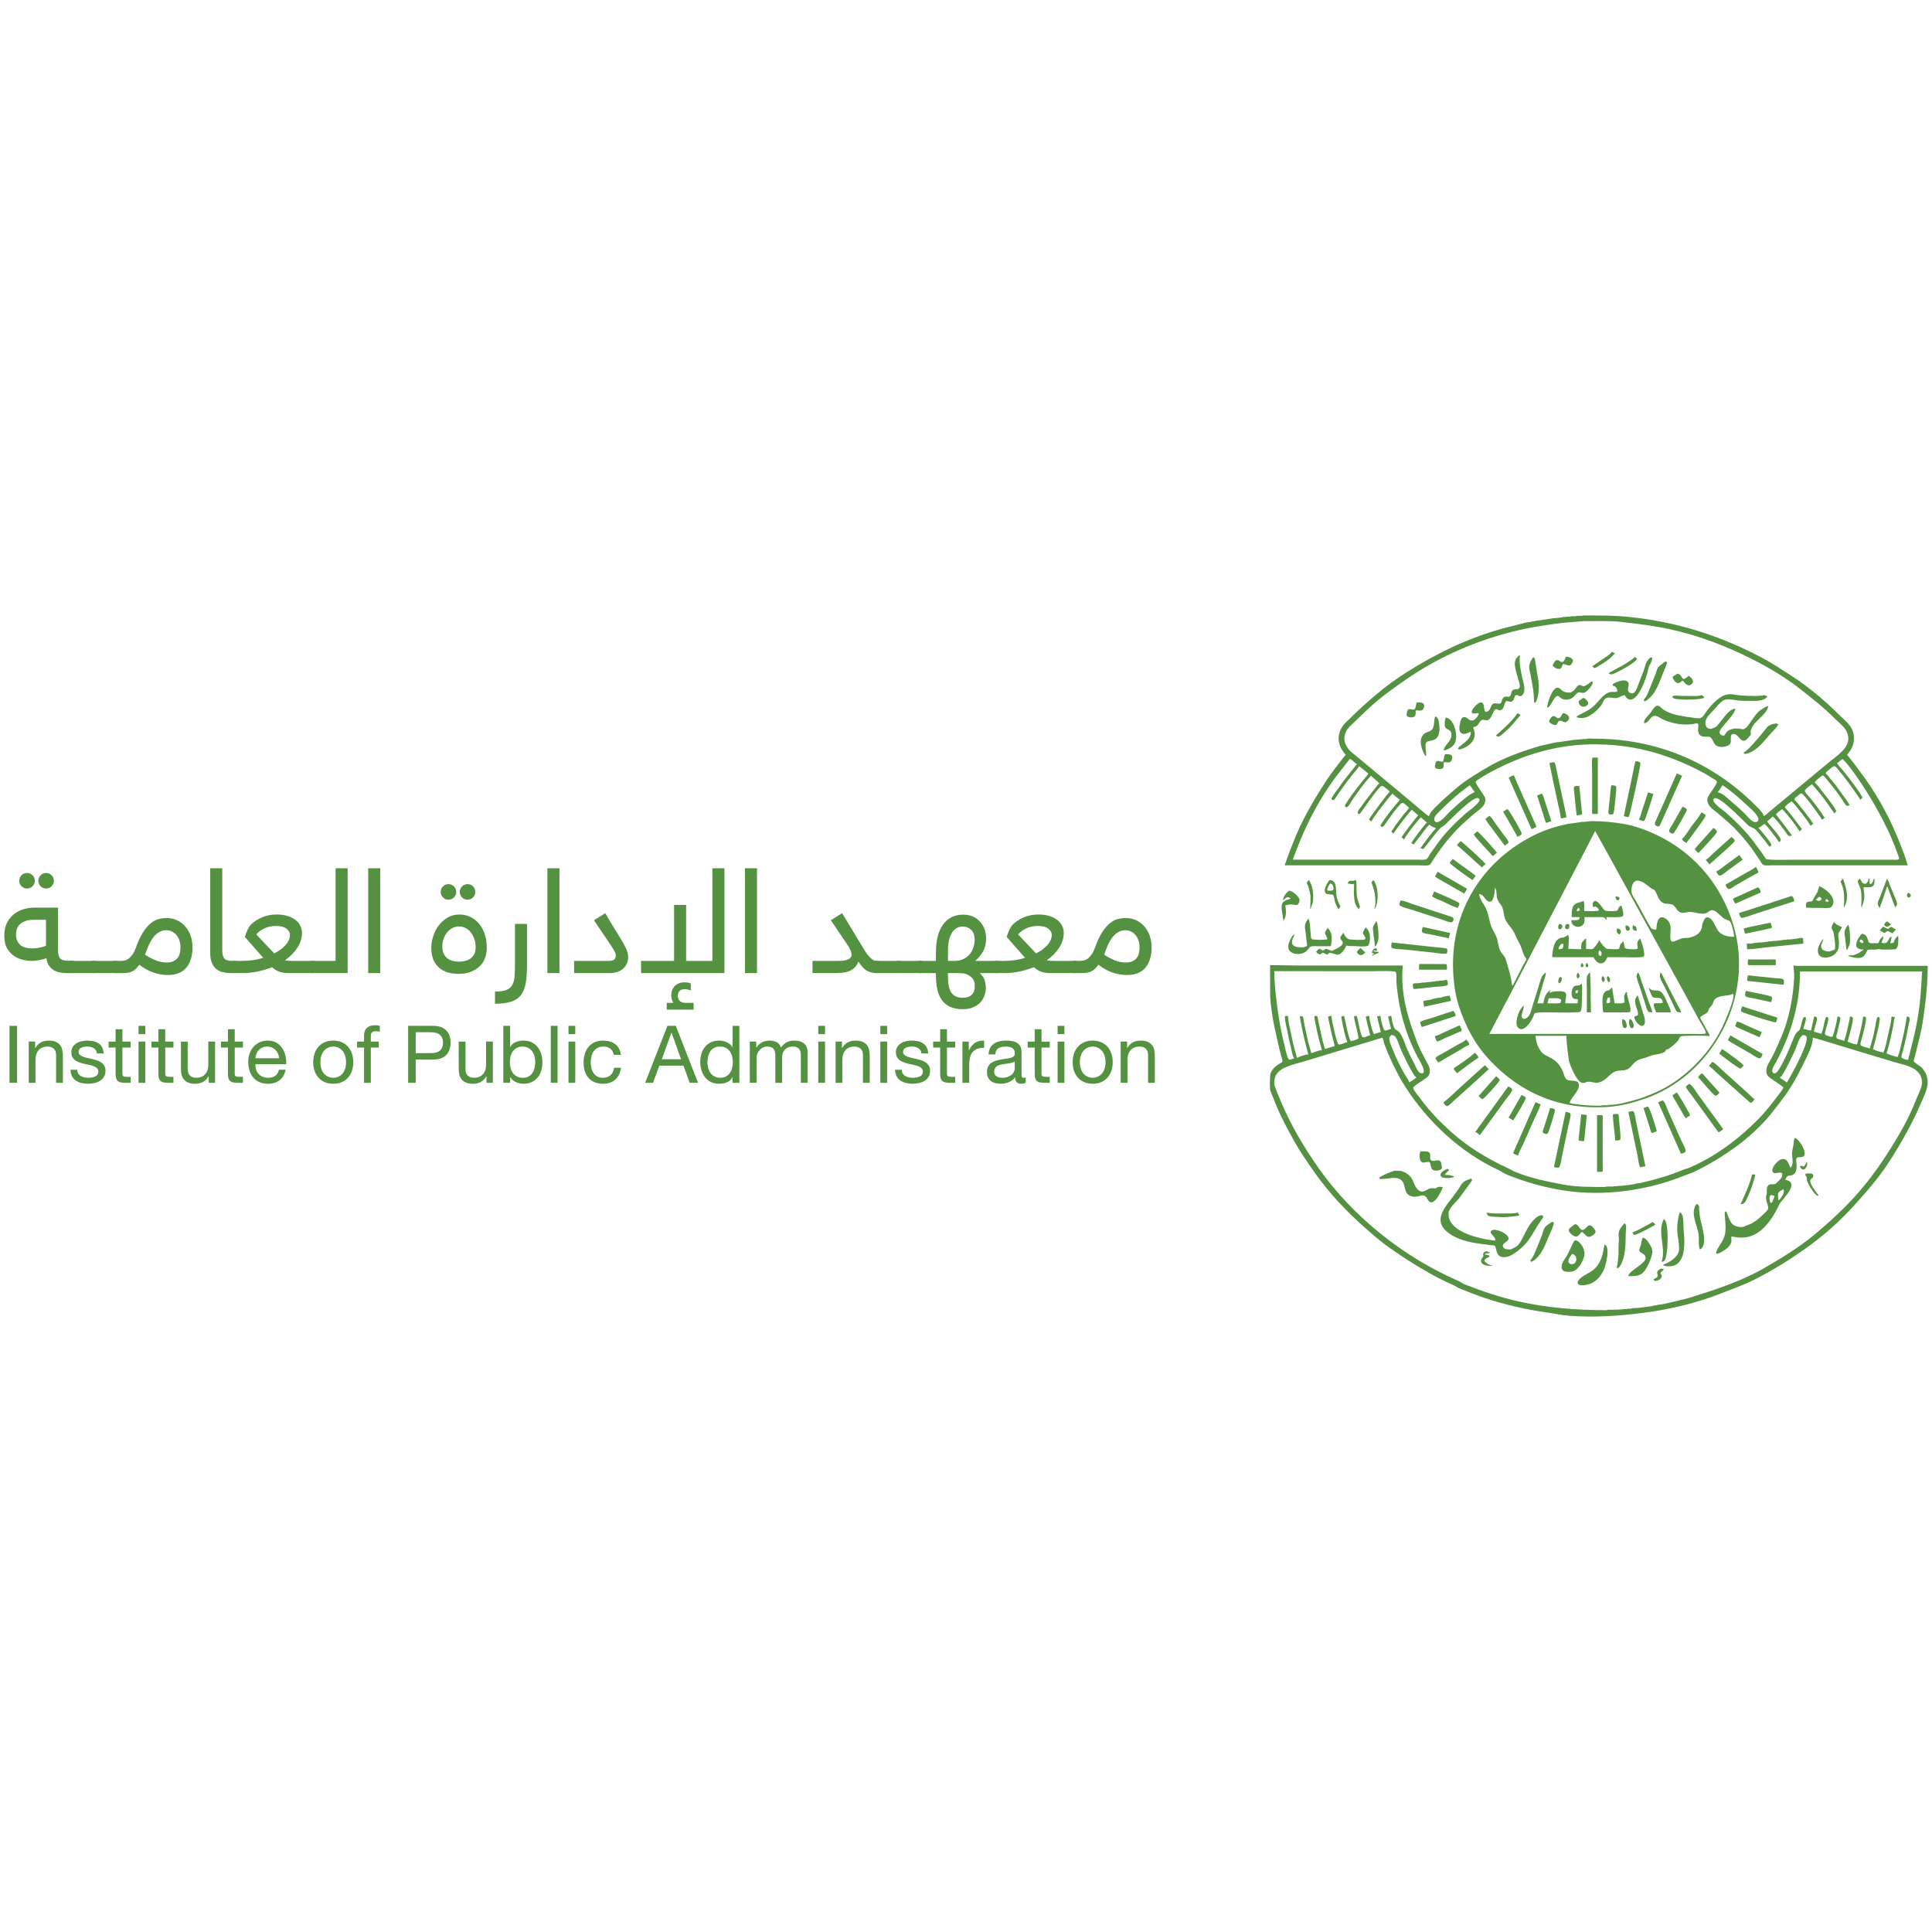 <?xml version="1.0" encoding="UTF-8"?><svg id="a" xmlns="http://www.w3.org/2000/svg" width="175" height="175" viewBox="0 0 175 175"><defs><style>.b{fill:#549242;}</style></defs><path class="b" d="M150.442,114.91c.081,.011,.16,.023,.241,.034,0,.044-.013,.034,.032,.034-.072,.12-.308,.222-.308,.376,.466,.437-.616,.925-.616,.516,.165-.079,.421-.168,.351-.404-.028-.102-.056-.197-.007-.297,.058-.12,.198-.189,.307-.259Zm-8.011-1.336c-.233,.191-.662,.89-.065,.93,.494,.034,.599-.766,.065-.93Zm-7.803-.24c.11,.013,.233,.104,.307,.104v.067c-.139-.011-.249,.035-.377,.035,0,.046,.012,.034-.034,.034v.069h.069c.076,.034,.341,.04,.341,.171-.139,.079-.38,.17-.457,.319-.107,.208,.553,.502,.697,.502v.034c-.33-.01-.842-.008-.992-.326-.108-.23,.101-.423,.207-.598h-.036c-.051-.257,.07-.327,.275-.411Zm10.714-.616c.533,.226,.13,1.761-.008,2.153-.091,.251-.23,.488-.388,.708-.313,.432-.782,.72-1.281,.809-.197,.034-.496,.061-.668-.039-.187-.11-.057-.34,.044-.453,.334-.368,.807-.524,1.192-.802,.529-.383,.807-.982,.953-1.594,.062-.26,.085-.529,.156-.783Zm-2.671-.376c.249,.032,.417,.205,.561,.399,.176,.233,.293,.507,.287,.832-.005,.47-.435,1.229-.83,1.484-.252,.159-.665,.189-.969,.1-.223-.068-.3-.28-.263-.518,.048-.33,.353-.682,.512-.971,.136-.283,.275-.568,.413-.853,.086-.176,.132-.335,.287-.473Zm6.127-.24c.234,.038,.37,.215,.494,.399,.155,.23,.341,.479,.373,.767,.051,.524-.523,1.813-.949,2.101-.346,.234-.78,.226-1.216,.226-.039-.398,1.295-1.014,1.509-1.473,.241-.531-.447-.572-.515-.833-.043-.159,.072-.309,.113-.442,.069-.25,.086-.518,.191-.746Zm-6.093-1.232c.288,.101,.387,.48,.565,.53,.412,.11,.557-.846,1.077-.154,.072,.102,.187,.193,.173,.339-.009,.12-.146,.24-.243,.306-.429,.298-.535,.093-.849-.203-.05-.047-.099-.098-.173-.098-.109,.135-.26,.354-.425,.407-.257,.08-.729-.337-.732-.579-.006-.172,.47-.466,.608-.547Zm4.452-.067c.234,.148,.104,.631,.1,.889-.013,1.001-.006,2.047-.434,2.846-.07,.131-.17,.338-.353,.338-.034-.173,.036-.324,.06-.482,.025-.241,.048-.479,.072-.719,.002-.296,.005-.593,.008-.89,.012-.171,.021-.342,.032-.514,0-.227-.065-.47-.006-.685,.075-.284,.306-.584,.522-.784Zm2.5-.106c.081,.028,.273,.128,.273,.241-.153,.087-.303,.173-.455,.259-.337,.179-.66,.362-1.011,.508-.136,.055-.298,.158-.453,.158-.048-.073-.136-.145-.136-.241,.415-.129,.79-.368,1.171-.567,.209-.11,.425-.205,.61-.358Zm-9.108,0c.054,0,.173-.025,.173,.035h.034c-.07,.433-.291,.849-.463,1.24-.329,.752-.578,1.567-1.262,2.133-.039,.031-.364,.271-.364,.154h-.032v-.138c.162-.147,.26-.358,.343-.547,.246-.567,.476-1.144,.7-1.722,.081-.212,.113-.473,.248-.659,.146-.206,.422-.356,.624-.498Zm10.167-.274c.486,.207,.401,3.386,.043,3.778-.03,.032-.213,.157-.213,.059h-.034c.424-1.189-.441-2.707,.204-3.837Zm-16.054-.581c.726,.122,1.544,.069,2.328,.069,.105-.014,.204-.023,.308-.035,.041-.021,.206-.067,.206,0,.035,.064,.103,.159,.103,.241-.462,.056-.955,.127-1.44,.134-.204-.009-.41-.019-.615-.028-.246-.011-.565,.001-.76-.113-.096-.054-.11-.172-.129-.268Zm17.491-.034c.43,.152,.302,1.239,.353,1.676,.123,1.017,.177,2.823-.907,3.167-.196,.06-.456,.064-.678,.041-.078-.018-.158-.036-.238-.056v-.102c.487-.154,1.211-.602,1.372-1.141,.106-.36-.046-1.161-.096-1.532-.093-.705,.006-1.468,.193-2.052Zm1.506-.751c.125,.029,.205,.086,.24,.215,.002,.11,.006,.22,.008,.329,.023,.195,.044,.391,.065,.584,.103,.631,.68,2.272,.2,2.84-.051,.058-.119,.14-.203,.14-.152-.34-.053-1.003-.116-1.401-.136-.83-.773-1.898-.193-2.706Zm6.746-.824v.035c-.231,.143-.069,.444-.069,.65,.043,.011,.09,.025,.135,.034,.028-.048,.391-.651,.173-.651-.08-.021-.159-.043-.239-.069Zm1.128-.513c-.127,.078-.253,.157-.384,.236-.177,.166-.062,.533-.062,.757h.068v-.035c.189-.136,.577-.758,.377-.958Zm-28.308-.958c.144,.051,.131,.139,.052,.26-.38,.519-.762,1.037-1.142,1.557-.295,.354-.884,.829-.921,1.298-.122,1.518,2.225,2.16,3.342,2.371,.276,.042,.549,.085,.825,.128,.018-.022,.031-.033,.068-.033,.04-.329-.574-.592-.387-.839,.267-.358,1.686,.271,1.577,.725-.046,.187-.289,.284-.415,.411-.074,.071-.131,.206-.075,.311,.148,.274,.456,.214,.739,.214,.203-.143,.455-.189,.629-.395,.24-.282,.378-.608,.546-.932,.255-.499,.489-.974,.904-1.385,.149-.148,.291-.274,.487-.335,.079-.026,.228-.077,.298,.003,.109,.124-.112,.358-.181,.451-.41,.56-.691,1.164-1.093,1.723-.36,.496-.84,.931-1.343,1.259-.29,.188-.642,.366-1.036,.315-.676-.089-.518-.968-.732-1.048-.394-.048-.79-.093-1.185-.143-1.091-.137-2.198-.394-3.033-1.039-1.429-1.105-.223-2.335,.515-3.316,.172-.237,.344-.476,.514-.717,.122-.196,.196-.378,.392-.537,.189-.159,.434-.208,.653-.307Zm25.468-.376c.062,0,.273-.028,.273,.034h.034c-.17,.641-.355,1.251-.626,1.843-.109,.234-.216,.563-.419,.736-.066,.057-.198,.059-.289,.059v-.069h.035c.108-.244,.215-.485,.324-.729,.263-.606,.536-1.199,.669-1.874Zm5.066-.104c.079,.003,.16,.006,.239,.009,.133,.011,.192,.038,.239,.163,.092,.244-.246,.259-.268,.486-.031,.322,.477,.952,.663,1.213,.029,.046,.086,.087,.086,.149h-.035v.036c-.333-.086-.878-1.027-.983-1.341-.044-.129-.044-.227-.044-.371-.076-.075-.134-.168-.134-.274h.034v-.035c.068-.012,.134-.023,.203-.035Zm-37.449-.24c.181,.009,.363,.011,.543,.015,.45,.076,.945,.449,1.124,.879,.138,.331,.263,.734,.606,.931,.364,.208,.636-.135,.954-.22,.17-.047,.333,.005,.502,.005,.111-.112,.303-.18,.477-.151,.059,.017,.119,.032,.176,.046-.113,.315-.691,1.538-1.152,1.339-.314-.134-.227-.601-.698-.607-.143-.004-.224,.045-.346,.075-.354,.086-.768,.063-1.007-.205-.316-.358-.197-1.006-.615-1.294-.46-.319-1.144-.06-1.694-.06-.059,0-.205,.025-.205-.034h-.034v-.105c.438-.278,.873-.444,1.369-.615Zm4.793-.17c.063,.022,.137,.051,.137,.136-.065,.049-.342,.308-.342,.377-.046,0-.035-.011-.035,.034,.186,0,.37,.013,.542,.052,.092,.029,.186,.057,.279,.085v.069h-.035c-.228,.096-1.101,.178-1.162-.145-.061-.324,.412-.504,.616-.609Zm32.553-.651c.158,.213-.141,.955-.494,.631-.058-.051-.122-.134-.122-.221,.201-.081,.216,.035,.374,.035v-.035c.111-.115,.18-.271,.241-.41Zm-34.983-.924c.201,0,.576-.042,.738,.058,.323,.192-.129,.798,.458,.798,.082-.013,.162-.023,.24-.035,.058-.006,.113-.011,.17-.015,.324,.019,.27,.427,.33,.668,.011,.036,.036,.066-.022,.066-.087,.142-.243,.189-.411,.198-.503,.022-.514-.177-.612-.577-.016-.061-.019-.142-.08-.18-.145-.096-.422,.058-.606,.022-.351-.066-.354-.762-.206-1.003Zm33.92-1.232c.354,.114,1.103,1.273,.815,1.635-.177,.217-.556,.024-.67,.208-.083,.13-.024,.334-.013,.485,.018,.267,.021,.562-.088,.772-.082,.151-.225,.269-.389,.306-.13,.027-.293,.001-.378,.106-.053,.064-.13,.168-.13,.254-.048,0-.036-.014-.036,.034,1.376,.231-.18,1.688-.491,2.148-.119,.234-.236,.468-.356,.7-.442,.801-1.077,1.684-1.929,2.111-.603,.301-1.187,.334-1.881,.209-.045-.007-.203-.066-.203,.003h-.036c.013,.159,.047,.346,.006,.503-.119,.434-.665,.752-1.028,.942-.046,.023-.312,.14-.312,.061h-.034c.011-.131,.053-.233,.102-.343,.025-.046,.047-.09,.072-.136,.01-.023,.022-.045,.036-.067,.143-.256,.323-.49,.451-.75,.311-.661,.18-1.359,.135-2.094-.005-.064-.039-.378,.028-.378v-.034h.099c.327,.741,.358,1.405,1.406,1.405,.068-.011,.136-.023,.206-.034,.204-.12,.458-.174,.675-.288,.437-.229,.793-.55,1.164-.919,.119-.118,.296-.259,.34-.418,.052-.2-.098-.482-.143-.675-.032-.143-.06-.313-.032-.469,.02-.08,.04-.162,.06-.242,0-.228-.035-.461,.071-.644,.163-.292,.454-.124,.72-.221,.058-.051,.111-.102,.164-.155,.193-.196,.478-.417,.442-.726-.044-.347-.68,.093-.859-.197-.21-.341,.448-1.055,.761-1.145,.687-.2,.705,.723,.845,.723v.033h.034v-.033c.274-.292,.112-.813,.105-1.201-.005-.296,.08-.535,.12-.787,.037-.255,.022-.482,.152-.682Zm-17.935-2.054c.08,0,.478-.024,.478,.034h.034v4.52c0,.089,.025,.548-.034,.548v.034h-.478v-5.136Zm-1.436-.07c.081,.007,.478,.026,.478,.07h.033c-.073,.706-.146,1.412-.219,2.119-.01,.052,.002,.211-.055,.211v.031c-.075-.011-.444-.03-.444-.067h-.034c.082-.789,.162-1.575,.241-2.364Zm3.078-.034c.063,0,.274-.024,.274,.034h.034c0,.333,.263,2.152,.153,2.282-.093,.097-.32,.081-.461,.081-.025-.804-.205-1.561-.205-2.364,.069-.01,.137-.02,.205-.034Zm-4.485-.206c.116,.035,.399,.056,.438,.187,.055,.179-.133,.849-.183,1.051-.181,.88-.368,1.757-.552,2.633-.066,.297-.136,.918-.277,1.147-.062,.098-.452,.026-.452-.017h-.034c.354-1.665,.708-3.333,1.06-5.001Zm6.061-.066c.008,.002,.018,.008,.026,.014,.013,.007,.029,.017,.044,.024,.008,.007,.018,.018,.025,.026,.135,.186,.199,.827,.263,1.094,.268,1.28,.534,2.56,.805,3.839-.161,.035-.319,.07-.481,.104v-.034c-.156-.291-.176-.79-.253-1.125-.27-1.282-.537-2.56-.805-3.84h.033v-.035c.116-.021,.229-.043,.344-.066Zm-7.462-.274c.112,.011,.374,.05,.427,.16,.052,.114-.528,1.964-.639,2.128-.049,.073-.109,.073-.197,.055-.092-.018-.227-.057-.261-.155-.029-.081,.098-.397,.125-.477,.182-.571,.362-1.141,.544-1.712Zm8.831-.137c.217,.091,.668,1.702,.77,2.025,.013,.047,.085,.232,.018,.232-.124,.059-.298,.139-.447,.139-.239-.754-.479-1.505-.718-2.26,.125-.046,.252-.09,.377-.137Zm-10.167-.378c.172,.022,.319,.171,.478,.171-.149,.481-.398,.919-.597,1.378-.331,.748-.662,1.496-.992,2.244-.093,.197-.431,.808-.431,1.002-.206,.025-.535-.205-.477-.205,.67-1.529,1.344-3.058,2.018-4.589Zm11.5-.172c.018,.009,.038,.018,.056,.026,.009,.009,.024,.017,.034,.026,.183,.175,.265,.536,.37,.764,.421,.937,.837,1.875,1.252,2.815,.12,.266,.372,.659,.394,.955,.007,.131-.329,.244-.424,.244-.626-1.405-1.248-2.812-1.872-4.218-.032-.07-.141-.37-.186-.37v-.068c.126-.055,.254-.114,.376-.172Zm-12.768-.478c.113,.032,.361,.124,.394,.253,.033,.145-.813,1.498-.94,1.732-.045,.083-.169,.209-.169,.309-.044-.015-.604-.309-.413-.309,.378-.661,.752-1.324,1.127-1.985Zm14.07-.241c.144,.145,1.198,1.928,1.198,2.056,.021,.019,.036,.034,0,.034-.063,.045-.342,.189-.342,.24h-.068v-.035c-.19-.236-.306-.52-.464-.778-.155-.265-.31-.531-.463-.796-.075-.136-.237-.315-.237-.48,.125-.08,.251-.16,.376-.241Zm-15.265-.547c.105,.039,.36,.163,.36,.306,0,.19-.428,.661-.551,.834-.626,.862-1.248,1.722-1.876,2.584-.168,.229-.333,.461-.503,.693-.045,0-.033,.011-.033-.035-.097-.063-.255-.239-.377-.239,0-.049-.024-.07,.036-.07,.979-1.356,1.962-2.715,2.944-4.073Zm16.394-.239c.254,.09,.562,.627,.72,.855,.755,1.042,1.517,2.087,2.271,3.129,.028,.04,.035,.091,.09,.091,0,.043,.013,.033-.032,.033v.035c-.116,.061-.272,.239-.412,.239-.806-1.116-1.609-2.23-2.414-3.342-.117-.165-.529-.625-.529-.8,.101-.081,.206-.159,.306-.239Zm-17.492-.685c.08,.057,.354,.252,.319,.369-.058,.178-1.341,1.607-1.523,1.694-.125,.061-.383-.283-.368-.283,.524-.594,1.048-1.187,1.573-1.78Zm18.623-.275c.152,.099,.273,.266,.389,.399,.204,.228,.411,.455,.615,.685,.182,.203,.363,.406,.541,.609,.024,.041,.009,.052,.064,.052-.077,.15-.198,.241-.346,.314-.177-.035-1.281-1.352-1.476-1.574-.032-.036-.169-.178-.094-.178,.102-.104,.204-.205,.307-.308Zm-19.648-.717c.102,.047,.31,.341,.376,.341,0,.043,.012,.034-.034,.034-.303,.277-.609,.555-.914,.833-.588,.528-1.174,1.06-1.763,1.59-.224,.199-.447,.399-.669,.6-.113,.106-.227,.244-.368,.298-.135,.049-.363-.222-.363-.343,.527-.395,1.016-.887,1.5-1.341,.745-.671,1.491-1.342,2.233-2.013Zm20.606-.309c.28,.09,.756,.623,1.005,.842,.744,.671,1.492,1.34,2.236,2.008,.077,.072,.544,.54,.594,.54,0,.044,.011,.033-.035,.033-.064,.086-.192,.285-.31,.285-.031-.016-.066-.03-.1-.045-1.002-.895-2.002-1.789-3.002-2.683-.111-.099-.554-.57-.662-.57v-.101c.117-.099,.184-.197,.274-.309Zm-21.497-.821c.105,.092,.308,.296,.308,.444-.201,.107-1.916,1.381-1.916,1.404-.045,0-.035,.011-.035-.035-.102-.089-.276-.27-.276-.411,.63-.428,1.341-.892,1.918-1.402Zm22.386-.344c.234,.134,1.95,1.368,1.95,1.506-.088,.07-.179,.258-.308,.258-.165,0-1.5-1.034-1.721-1.202-.036-.027-.239-.183-.159-.183,.081-.127,.161-.252,.238-.379Zm-23.173-.855c.114,.099,.274,.32,.274,.479-.291,.089-.575,.303-.833,.461-.472,.272-.947,.543-1.42,.817-.125,.067-.431,.297-.553,.297-.026,.023-.035,.035-.035,0-.047-.06-.273-.411-.207-.411,.167-.177,.438-.272,.64-.395,.406-.232,.807-.465,1.212-.699,.302-.171,.651-.323,.923-.549Zm-7.601-.172c-2.361,.716-4.724,1.433-7.087,2.151-.79,.245-2.159,.467-2.562,1.272-.122,.247-.176,.58-.122,.885,.057,.164,.115,.327,.174,.489,.145,.355,.294,.71,.442,1.065,.896,2.111,2.048,4.054,3.388,5.961,3.137,4.461,7.772,8.081,12.572,10.174,.227,.098,.431,.262,.661,.352,1.607,.624,3.268,1.195,4.998,1.571,2.503,.542,5.022,.764,7.837,.764,.145-.065,.373-.034,.548-.036,.284-.009,.571-.021,.856-.032,.122-.049,.297-.035,.444-.035,.102-.046,.25-.032,.377-.032,.161-.075,.458-.069,.649-.069,.105-.012,.207-.024,.308-.036,.082-.011,.163-.022,.241-.034,.081-.011,.162-.023,.239-.035,.091-.012,.184-.022,.275-.034,.079-.012,.16-.022,.239-.033,.101-.051,.25-.07,.377-.07,.101-.051,.25-.068,.377-.068,.069-.013,.135-.021,.204-.034,.319-.075,.637-.147,.956-.22,.588-.143,1.165-.266,1.744-.45,2.227-.703,4.459-1.442,6.466-2.6,1.544-.896,3.109-1.84,4.516-3.007,1.184-.979,2.345-2.035,3.405-3.168,1.746-1.856,3.128-3.928,4.359-6.054,.571-.985,1.088-2.023,1.494-3.089,.16-.417,.402-.828,.488-1.275,.057-.305-.013-.631-.14-.872-.126-.241-.337-.438-.569-.576-.494-.3-1.132-.427-1.692-.587-1.201-.36-2.401-.721-3.602-1.084-.91-.276-1.821-.554-2.732-.832-.228-.067-.457-.136-.685-.204-.15-.039-.301-.08-.448-.118-.025,.688-.337,1.284-.604,1.854-.441,.928-.893,1.817-1.437,2.686-.472,.758-1.022,1.43-1.576,2.147-.915,1.189-2.199,2.36-3.392,3.224-1.221,.882-2.449,1.627-3.785,2.261-.261,.123-.542,.197-.805,.307-3.199,1.311-7.274,1.969-11.098,1.341-1.808-.297-3.456-.777-5.065-1.435-.243-.098-.457-.276-.696-.385-3.437-1.584-6.48-4.416-8.532-7.665-.592-.937-1.064-1.926-1.506-2.941-.113-.295-.228-.59-.343-.886-.051-.161-.052-.372-.156-.508Zm31.528-.205c.933,.54,1.869,1.082,2.801,1.619,.042,.023,.107,.034,.107,.092-.045,.104-.1,.347-.247,.364-.192,.024-.673-.331-.845-.43-.605-.346-1.207-.694-1.807-1.042-.024-.014-.356-.227-.214-.227,.07-.126,.14-.251,.206-.377Zm6.537-.035v.035c-.322,.166-.491,.9-.632,1.223-.145,.327-1.18,2.578-1.421,2.578,0,.045-.011,.033,.035,.033v.035c.072,.04,.545,.331,.545,.377h.069c.145-.256,.284-.509,.427-.764,.283-.487,1.558-2.899,1.326-3.368-.066-.135-.206-.135-.35-.149Zm-37.276,0v.035c-.133,.073-.171,.215-.152,.373,.034,.294,.17,.567,.273,.832,.315,.815,.706,1.588,1.128,2.345,.075,.141,.393,.561,.393,.695h.035c.206-.137,.411-.273,.616-.412,0-.046,.011-.033-.034-.033-.217-.231-.354-.494-.502-.761-.339-.613-.636-1.24-.917-1.884-.145-.33-.231-.748-.451-1.036-.099-.124-.228-.144-.388-.155Zm6.162-.855h.069c.048,.148,.172,.311,.172,.479-.533,.232-1.068,.466-1.605,.696-.183,.092-.44,.262-.658,.262-.048-.146-.168-.316-.168-.48,.298-.069,.585-.234,.861-.361,.443-.202,.886-.397,1.329-.596Zm25.16-.376c.253,.049,.5,.182,.726,.293,.359,.157,.718,.316,1.078,.476,.153,.062,.304,.127,.456,.189-.069,.158-.14,.32-.207,.479-.679-.303-1.361-.604-2.045-.907-.037-.019-.236-.153-.146-.153,.046-.126,.092-.252,.139-.376Zm-9.721-.206c.069,.014,.136,.029,.189,.084,.096,.101,.322,.635,.096,.717-.331,.114-.382-.612-.286-.801Zm-.65,0c.082,.012,.159,.031,.22,.088,.115,.105,.297,.637,.068,.713-.341,.11-.327-.612-.288-.801Zm-15.337-.753c.136,.073,.239,.323,.239,.48h-.034c-.818,.269-1.639,.536-2.458,.804-.195,.062-.392,.125-.588,.188v-.036c-.068-.119-.137-.295-.137-.444h.036c.244-.151,.572-.205,.847-.291,.46-.152,.917-.303,1.377-.458,.235-.08,.493-.132,.718-.244Zm26.189-.41c1.058,.341,2.12,.685,3.181,1.027-.019,.112-.051,.377-.162,.425-.101,.043-2.96-.853-3.091-.974-.003-.003-.003-.005-.009-.009-.077-.119,.045-.355,.081-.469Zm-17.527-.719c-.035,.149-.066,.297-.103,.444,.219,0,1.064,.054,1.179-.055,.018-.063,.036-.124,.055-.186,.011-.309-.87-.204-1.131-.204Zm5.374-.07c-.032,.051-.222,.48-.103,.48v.034c.421-.027,.276-.157,.276-.514h-.173v0Zm2.637-.17h.068c.15,.501,.301,1.002,.451,1.503,.065,.226,.163,.444,.186,.69,.019,.206-.006,.493-.232,.541-.303,.061-.847-.682-.688-.866,.07-.023,.139-.046,.206-.068,.085-.026,.106-.062,.099-.155-.034-.439-.374-.906-.245-1.365,.052-.093,.103-.186,.155-.28Zm-17.015-.034c.052,.06,.222,.514,.103,.514-.478,.104-.956,.211-1.434,.316-.311,.064-.619,.132-.928,.198v-.035h-.034c-.022-.159-.047-.318-.068-.479,.216-.03,.421-.103,.651-.103,.181-.105,.721-.206,.957-.206,.143-.083,.568-.17,.753-.17v-.035Zm25.708-.136c-.472,.236-1.229,.088-1.625,.463-.163,.153-.165,.37-.28,.547-.085,.102-.168,.206-.255,.306-.068,.131-.077,.269-.183,.377-.09,.087-.632,.369-.632,.427,.018,.132,.093,.24,.154,.351,.187,.341,.374,.681,.561,1.019,.045,.086,.14,.202,.14,.31h-.035v.032h-.032c-.175-.069-2.47-.055-2.566,.016-.101,.074-.131,.247-.198,.345-.165,.242-.881,.874-1.141,.874-.025,.373-.969,.414-1.258,.498-.188,.071-.371,.141-.558,.212-.287,.095-.59,.14-.839,.302-.333,.223-.503,.619-.879,.779-.339,.139-.791,.032-1.113,.201-.49,.245-.766,.763-1.313,.936-.434,.136-.601-.013-.989-.038-.258-.015-.418,.174-.674,.093-.48-.156-1.054-1.565-1.16-2.028-.043-.32-.082-.638-.123-.956-.047-.411-.095-.809-.095-1.267h-2.807c.039,.57,.311,1.41,.823,1.707,.435,.246,.886,.413,1.233,.823,.205,.241,.348,.508,.458,.798,.077,.195,.122,.439,.274,.59,.27,.27,.948,.018,1.1,.365,.231,.527-.47,1.122-.682,1.529-.041,.093-.083,.186-.125,.28h.068c.179,.08,.41,.083,.614,.113,.695,.105,1.411,.127,2.163,.127,.139-.066,.373-.034,.545-.034,.101-.047,.255-.035,.376-.035,.093-.011,.184-.022,.274-.034,.093-.012,.183-.021,.273-.035,.071-.011,.138-.023,.207-.033,.068-.014,.135-.023,.205-.035,.375-.093,.75-.188,1.127-.283,.686-.187,1.339-.449,1.98-.728,2.468-1.077,4.779-3.389,5.963-5.801,.206-.42,1.248-2.751,1.028-3.116Zm1.165-.274c.326,.106,2.23,.408,2.338,.556,.094,.132-.045,.338-.045,.469-.571-.121-1.142-.243-1.713-.366-.182-.036-.489-.049-.619-.177-.099-.098,.002-.383,.039-.482Zm-15.404-.036c-.016,.048-.07,.24,0,.24v.035c.154-.036,.206-.102,.206-.276h-.206Zm6.606-.238c.105,.074,.188,.184,.313,.214,.206,.053,.445-.011,.641,.071,.122,.049,.244,.163,.325,.276,.19,.263,.303,.581,.433,.876,.11,.25,.272,.486,.272,.787h-1.265c-.049,0-.067,.02-.067-.033-.06-.147-.117-.293-.174-.444-.159-.491,.221-.321,.615-.352,.071-.006,.178-.009,.165-.095-.085-.596-.57-.276-.889-.457-.144-.081-.321-.671-.369-.843Zm-3.389,0h.067c.068,.423,.134,.845,.2,1.267,.003,.049-.021,.102,.041,.102v.034c.198,0,.863,.066,.885-.132-.015-.161-.032-.322-.047-.481,.013-.161,.153-.272,.153-.414h.07v.033h.034c.031,.514,.259,.974,.324,1.476,.013,.104-.016,.205-.016,.306-.223,.055-.494,.029-.752,.033h-1.439c-.06,0-.239,.029-.239-.033h-.034c-.019-.543-.292-1.953,.512-1.953,.098-.082,.176-.128,.241-.238Zm-14.959-.719c.081,.042,.106,.081,.126,.173,.012,.07,.049,.249-.022,.299-.169,.124-.722,.131-.961,.147-.593,.064-1.187,.128-1.78,.19-.064,.009-.341,.054-.341-.021-.024-.054-.097-.445,0-.445,.106-.043,.255-.035,.376-.035,.103-.011,.208-.021,.309-.034,.083-.042,.237-.034,.343-.034,.101-.012,.203-.022,.307-.034,.102-.013,.207-.023,.307-.034,.103-.012,.206-.023,.31-.035,.086-.044,.233-.034,.341-.034,.081-.042,.235-.035,.344-.035,.111-.021,.227-.045,.34-.068Zm10.27-.24c.054,0,.17-.027,.17,.035h.033c-.011,.102-.021,.205-.033,.308-.022,.057-.136,.156-.136,.204-.049,0-.068,.022-.068-.034h-.069c-.044-.193-.004-.366,.103-.514Zm4.346-.103c.253,.094,.308,.549,.068,.549-.119-.183-.193-.343-.068-.549Zm-.479,0c.211,.08,.32,.385,.094,.535-.011,.004-.016,.01-.024,.015v-.034c-.18-.124-.154-.347-.07-.515Zm13.179-.069c.835,.087,1.669,.172,2.503,.257,.219,.035,.551-.01,.719,.122,.103,.082,.029,.351,.029,.478-.98-.105-1.96-.207-2.941-.311-.068-.005-.344-.016-.344-.067h-.034c.023-.159,.048-.318,.069-.48Zm-15.405-.237c.216,.1,.223,.512-.033,.512-.101-.194-.087-.333,.033-.512Zm7.497-.036c.185,.198,.261,.48,.393,.709,.387,.754,.774,1.508,1.162,2.264,.069,.137,.298,.478,.298,.623,.043,0,.03-.013,.03,.033-.137-.002-.308,.014-.401-.077-.143-.147-.324-.616-.42-.812-.226-.466-.457-.935-.685-1.402-.142-.29-.339-.586-.421-.899-.042-.163,.004-.29,.045-.438Zm-2.053,0c.176,.188,.269,.642,.359,.896,.227,.635,.453,1.273,.674,1.909,.079,.218,.27,.59,.27,.823-.125-.007-.288,.013-.367-.076-.147-.172-.227-.588-.301-.806-.159-.491-.319-.983-.478-1.472-.099-.277-.216-.56-.265-.861-.026-.157,.06-.286,.109-.413Zm-4.346,0c.058,.206,.017,.457,.042,.684,.049,.51,.026,1.075,.026,1.609,0,.435,.035,.877,.035,1.335h-.377v-2.121c0-.356-.054-.796,.021-1.125,.034-.154,.151-.265,.254-.382Zm-4.006,0c.053,.192-.069,.453-.119,.622-.213,.73-.424,1.456-.632,2.186h.545c.072-.457,.182-.851,.563-1.148,.018-.017,.021-.015,.021-.05,.043,.065-.021,.309,.035,.309v-.069c.248-.135,.488-.137,.822-.137,.93,0,.547,.427,.547,1.095h.993c.046,0,.101,.023,.101-.034h.033v-.342c-.131-.004-.291,.008-.388-.064-.279-.204-.186-.899,.055-1.092,.121-.099,.313-.062,.462-.104,.072-.019,.217-.092,.217-.179,.105,.124,.026,2.001-.011,2.292-.017,.107-.039,.21-.117,.288-.136,.135-3.169,.026-3.639,.066-.148,.015-.296,.032-.444,.05-.115,.083-.149,.295-.207,.417-.153,.309-.676,1.159-1.131,1.032-.657-.191-.219-1.371-.017-1.734,.035-.068,.293-.364,.293-.393,.161,.245-.358,.905-.064,1.155,.145,.12,.35,.004,.46-.106,.262-.262,.32-.673,.431-1.012,.269-.864,.54-1.723,.808-2.589,.087-.173,.256-.312,.385-.46Zm23.038-.068c0,2.616-.626,4.945-1.601,7.057-.169,.366-.344,.729-.534,1.083-.128,.231-.297,.467-.368,.723-.026,.104-.022,.244,.065,.312,.207,.162,.412-.121,.501-.263,.374-.594,.681-1.249,.961-1.902,.162-.393,.322-.785,.484-1.179,.06-.13,.153-.271,.263-.375,.092-.089,.18-.137,.23-.249,.09-.193,.226-.991,.348-1.071,.039-.005,.08-.009,.117-.014,.009,.005,.018,.009,.031,.012,.165,.112-.189,.891-.189,1.069,.25,.008,.442,.138,.685,.138,.086-.377,.177-.754,.262-1.132,.009-.048-.015-.102,.045-.102v-.032c.066,.009,.173,.016,.213,.078,.122,.172-.244,1.045-.244,1.29,.226,.068,.454,.138,.682,.204v-.066c.143-.306,.2-.696,.273-1.028,.035-.129,.072-.254,.11-.384,.031-.055,.126-.078,.183-.037,.222,.154-.366,1.385-.233,1.575,.052,.077,.19,.097,.275,.125,.088,.032,.256,.11,.357,.07,.126-.051,.448-1.505,.467-1.728,.004-.047-.017-.067,.039-.067v-.032c.068,.009,.19,.016,.219,.089,.041,.11-.018,.287-.037,.389-.076,.319-.15,.637-.223,.956-.033,.126-.118,.325-.084,.47,.04,.175,.707,.238,.707,.317,.059-.203,.122-.407,.179-.612,.115-.451,.21-.902,.313-1.369,.011-.053-.005-.21,.055-.21v-.032c.067,.007,.171,.016,.217,.078,.12,.164-.266,1.494-.327,1.731-.044,.161-.089,.322-.13,.482h.035c.183,.092,.609,.24,.822,.24,.063-.253,.126-.504,.189-.758,.128-.485,.243-.993,.326-1.501,.009-.059,.011-.241,.069-.241v-.032c.065,.007,.169,.016,.214,.078,.118,.159-.307,1.688-.37,1.934-.039,.156-.15,.374-.111,.545,.039,.197,.813,.267,.813,.352h.035v-.068c.049-.168,.101-.336,.152-.507,.15-.494,.247-.998,.351-1.513,.042-.228,.057-.514,.16-.711,.028-.052,.069-.077,.145-.058,.093,.021,.093,.131,.085,.222-.072,.625-.235,1.224-.381,1.813-.078,.298-.156,.596-.239,.891h.035c.238,.127,.581,.213,.856,.269,.041,.007,.033-.003,.033,.04h.035v-.069c.184-.4,.283-.961,.38-1.405,.121-.573,.3-1.171,.339-1.781h.036v-.032c.089,.021,.181,.043,.273,.065v.036c-.112,.202-.104,.518-.149,.751-.114,.565-.239,1.134-.371,1.678-.078,.275-.154,.55-.234,.824h.036c.14,.081,.818,.308,.992,.308v-.068c.157-.344,.22-.761,.316-1.129,.163-.658,.311-1.342,.424-2.023,.012-.066,.034-.41,.083-.41v-.032c.062,.007,.189,.024,.217,.09,.076,.182-.042,.489-.072,.663-.131,.801-.305,1.561-.504,2.321-.034,.124-.174,.52-.133,.639,.031,.097,.476,.223,.592,.223,.177-.709,.354-1.42,.532-2.129,.322-1.368,.547-2.805,.638-4.273,.032-.538,.066-1.072,.098-1.609h-11.056v-0Zm-47.615-.035c0,.814,.076,1.619,.162,2.396,.17,1.514,.416,2.983,.777,4.39,.066,.264,.2,1.016,.361,1.194,.101,.109,.364-.071,.479-.071v-.036c-.169-.291-.203-.692-.29-1.02-.137-.515-.229-1.044-.342-1.576-.085-.385-.19-.787-.19-1.202,.092-.01,.183-.023,.275-.036,.028,.459,.12,.904,.223,1.339,.122,.519,.196,1.03,.341,1.532,.085,.31,.17,.622,.256,.93h.035c.12-.085,.83-.308,.992-.308-.232-.87-.461-1.729-.626-2.634-.051-.269-.127-.535-.127-.824,.107,0,.212-.021,.26,.074,.09,.184,.085,.433,.132,.639,.126,.528,.211,1.059,.336,1.576,.101,.357,.201,.711,.3,1.068,.281-.082,.661-.275,.958-.275-.202-.757-.428-1.507-.556-2.295-.038-.255-.129-.514-.129-.786,.063-.005,.274-.05,.274,.035,.155,.716,.309,1.433,.46,2.15,.076,.264,.152,.527,.227,.792,.294-.089,.589-.182,.888-.274-.087-.332-.172-.665-.259-.998-.103-.467-.203-.936-.308-1.403-.011-.056-.068-.268-.015-.268,.081-.024,.161-.045,.238-.071v.036h.035c.022,.319,.494,2.49,.638,2.548,.233,.097,.585-.185,.801-.185-.23-.667-.376-1.386-.505-2.09-.01-.055-.062-.237-.01-.237,.083-.024,.161-.045,.239-.071v.071c.051,.213,.102,.432,.15,.646,.095,.489,.207,1.003,.38,1.468,.009,.029,.086,.187,.086,.108,.138-.026,.591-.129,.659-.24,.078-.128-.384-1.672-.384-2.018h.17c.022-.026,.024-.036,.07-.036v.036c.139,.277,.336,1.847,.556,1.903,.233,.057,.451-.157,.675-.157-.095-.366-.189-.731-.281-1.095-.042-.206-.085-.41-.129-.616h.034c.08-.024,.161-.045,.239-.071v.036h.035c.015,.246,.319,1.643,.48,1.643v-.036c.193-.055,.387-.113,.581-.169-.109-.434-.211-.867-.318-1.3-.009-.038-.051-.102,.008-.102v-.035h.174c.018-.025,.028-.036,.067-.036v.036h.034c.014,.2,.24,1.255,.389,1.29,.195,.048,.387-.127,.571-.127-.093-.376-.183-.752-.273-1.127h.032c.083-.024,.162-.045,.241-.071v.036h.034c.021,.351,.124,.77,.266,1.08,.06,.131,.219,.188,.333,.274,.109,.08,.198,.205,.264,.316,.225,.379,.348,.827,.521,1.232,.234,.53,.492,1.039,.758,1.554,.103,.2,.236,.557,.444,.68,.024,.011,.042,.019,.063,.028,.062,.018,.159,.02,.21-.015,.298-.203-.42-1.304-.545-1.548-.816-1.593-1.423-3.395-1.693-5.248-.072-.487-.139-.974-.171-1.472-.012-.199,.045-.752-.059-.876-.14-.165-2.204-.052-2.581-.077-2.808-.003-5.614-.003-8.421-.005Zm-.379-.547c.845,.011,1.691,.023,2.534,.034h9.448v.034h.036c-.245,2.53,.499,4.84,1.306,6.947,.216,.567,.514,1.102,.794,1.638,.093,.174,.187,.353,.279,.527,.085,.269,.109,.594-.042,.836-.165,.262-1.441,.941-1.396,1.106,.093,.33,.475,.721,.684,1.007,.745,1.036,1.684,2.01,2.658,2.893,1.584,1.439,3.374,2.514,5.256,3.382,.189,.088,.381,.214,.586,.299,1.382,.582,2.853,.881,4.39,1.171,1.207,.228,2.506,.222,3.832,.222,.165-.077,.448-.034,.649-.034,.131-.052,.293-.035,.446-.035,.088-.045,.231-.033,.342-.033,.103-.012,.204-.024,.308-.035,.1-.012,.203-.023,.305-.035,.08-.011,.16-.02,.242-.035,.068-.01,.138-.021,.204-.033,.067-.011,.139-.021,.204-.034,.102-.051,.251-.069,.379-.069,.361-.085,.726-.169,1.088-.257,.683-.179,1.341-.378,1.989-.607,.342-.133,.685-.267,1.028-.401,.149-.048,.296-.096,.444-.143,2.28-.99,4.319-2.485,6.137-4.303,.764-.764,1.396-1.594,2.022-2.43,.07-.097,.333-.413,.333-.521,0-.12-1.257-.841-1.42-1.073-.102-.141-.124-.311-.116-.504,.02-.428,.308-.784,.494-1.136,.342-.652,.621-1.32,.914-2.004,.655-1.543,1.028-3.494,1.115-5.317,.017-.348-.062-.66-.062-.992h.031c0-.045-.012-.034,.035-.034,.189,.068,.465,.034,.687,.034h11.092c.061,0,.272-.027,.272,.035h.035c0,1.301-.103,2.523-.263,3.732-.108,.827-.215,1.629-.401,2.424-.138,.562-.272,1.121-.408,1.681-.064,.24-.126,.483-.193,.726,0,.187,.609,.474,.767,.66,.283,.342,.47,.709,.495,1.186,.03,.682-.294,1.264-.528,1.821-.83,1.951-1.845,3.766-3.011,5.562-.914,1.41-2.023,2.672-3.193,3.958-1.356,1.491-2.877,2.804-4.449,3.909-1.423,1-2.871,1.891-4.399,2.675-.692,.353-1.389,.627-2.115,.91-.885,.345-1.761,.693-2.673,.981-1.731,.544-3.524,.932-5.409,1.176-2.119,.272-4.448,.437-6.705,.262-.664-.052-1.346-.206-1.989-.295-1.975-.282-3.859-.72-5.673-1.325-.753-.253-1.494-.559-2.229-.846-.216-.082-.381-.228-.592-.317-.771-.327-1.537-.725-2.26-1.134-1.211-.685-2.381-1.441-3.538-2.256-.986-.69-1.881-1.503-2.796-2.336-1.696-1.543-3.17-3.264-4.388-5.066-.463-.684-.933-1.361-1.336-2.077-.642-1.14-1.28-2.32-1.78-3.543-.16-.402-.319-.805-.479-1.21-.065-.321-.036-1.024-.012-1.367,.035-.423,.419-.787,.759-1.008,.099-.061,.202-.122,.305-.181,.043-.042,.056-.083,.051-.146-.095-.355-.19-.709-.284-1.066-.14-.604-.273-1.209-.409-1.815-.202-.945-.361-1.95-.422-2.94-.004-.945-.004-1.892-.008-2.839Zm13.522-.102c.766,.002,1.53,.004,2.295,.004,.06,.003,.17-.004,.17,.064,.024,.057,.07,.411,0,.411v.034h-2.5c0-.168-.01-.372,.035-.513Zm15.133-.102c.109,.05,.286,.353,.058,.386-.218,.031-.111-.302-.058-.386Zm-.414,0c.123,.068,.234,.397,.005,.387-.205-.009-.078-.311-.005-.387Zm15.063-.309h2.225c.06,0,.241-.03,.241,.034h.034v.48h-2.259c-.059,0-.24,.028-.24-.035h-.035c-.001-.165-.013-.337,.034-.479Zm-13.488-.822c-.099,.136-.121,.512,.141,.512,.113-.213,.107-.425-.141-.512Zm-20.365-.171c.056,0,.206-.027,.206,.033h.033c-.012,.058-.022,.114-.033,.173-.048,0-.035-.014-.035,.033-.044-.018-.239-.115-.239-.033h-.036v.033h.036c.128,.07,.309,.068,.479,.068v.035c-.037,.031-.075,.063-.11,.093-.078,.049-.441,.117-.441,.215h-.066v-.069h.032c.031-.037,.052-.07,.106-.07v-.067c-.059-.015-.115-.023-.172-.034,.021-.19,.098-.294,.24-.412Zm-1.268-.034c.085,.045,.399,.376,.444,.376,0,.044,.012,.034-.032,.034-.177,.209-.386,.312-.611,.127-.037-.043-.075-.088-.116-.132-.035-.152,.227-.315,.314-.405Zm18.176-.379c-.114,.154-.238,.263-.238,.48,.389-.012,.445-.078,.445-.48h-.207Zm-15.335-.135c1.222,.133,2.443,.266,3.665,.398,.343,.034,.683,.069,1.027,.104,.093,.018,.185,.035,.28,.051,.083,.05,.061,.208,.046,.3-.008,.036-.03,.143-.073,.154-.33,.052-.721-.032-1.045-.074-.877-.092-1.754-.185-2.633-.28-.27-.021-1.058-.046-1.242-.149-.136-.077-.059-.389-.025-.505Zm42.448-.274c-.025,.04-.049,.138-.104,.138,.052,.112,.204,.222,.338,.183,.099-.178-.082-.296-.234-.321Zm-5.442-.137c.056,0,.203-.026,.203,.036h.038c.008,.159,.02,.318,.032,.479-1.145,.117-2.283,.232-3.424,.35-.553,.061-1.11,.163-1.677,.163-.012-.16-.022-.318-.032-.48h.032v-.032h.275c.103-.013,.203-.023,.308-.034,.089-.046,.23-.036,.341-.036,.085-.044,.237-.034,.343-.034,.101-.013,.205-.024,.308-.035,.102-.013,.203-.023,.308-.035,.087-.045,.232-.033,.34-.033,.088-.046,.234-.035,.344-.035,.1-.013,.205-.024,.307-.035,.102-.011,.207-.022,.307-.035,.088-.043,.235-.034,.344-.034,.096-.049,.254-.034,.375-.034,.103-.012,.207-.021,.311-.035,.1-.012,.203-.021,.306-.033,.102-.023,.204-.046,.31-.07Zm-21.052-.273c.154,.109,.034,1.014,.034,1.266,.341,0,.699,.027,1.06,.034,.048,0,.072,.022,.072-.034h.034c0-.197-.018-.426,.07-.58,.039-.07,.304-.323,.304-.343h.069v.923c.187,0,.427,.065,.601,0,.112-.044,.562-.633,.562-.752h.066c.038,.158,.498,.709,.66,.753,.237,.01,.473,.021,.711,.03,.113,0,.312,.021,.39-.052,.038-.124,.073-.249,.109-.373,.049-.083,.221-.193,.221-.288h.068v.067c.075,.168,.038,.413,.166,.555,.085,.095,1,.142,1.103,.038,.045-.045-.031-.393-.022-.49,.007-.125,.07-.223,.149-.313,.039-.045,.077-.099,.145-.099v.068c.099,.202,.485,1.413,.273,1.558-.173,.117-1.588,.05-1.914,.05h-1.269c-.049,0-.102-.022-.102,.035-.109,.16-.157,.382-.362,.478-.339,.16-.61-.081-.78-.333-.034-.052-.09-.114-.09-.18h-3.354c-.072,0-.377,.031-.377-.035h-.034c.06-.668,.16-1.745,1.027-1.745,.149-.087,.279-.106,.411-.239Zm26.63-.102c.336,.022,.447,.267,.541,.548,.027,.08,.038,.198,.116,.254,.107,.08,.324,.052,.471,.052,.072,0,.379,.025,.379-.034,.037-.091,.07-.181,.106-.273,.037-.062,.272-.307,.272-.343,.129,.181-.103,.438-.103,.616h.068c.594,.198,.515-.549,.821-.549,0,.024,.002,.046,.002,.07-.034,.171-.07,.344-.103,.515,.095-.008,.201-.006,.28-.048,.057-.035,.06-.152,.09-.215,.055-.119,.153-.247,.259-.34,.031-.027,.022,0,.022-.049h.068c0,.407,.058,.894-.195,1.173-.061,.064-1.176,.064-1.346,.05-.07-.014-.139-.029-.207-.043-.093,.014-.183,.03-.274,.047-.12,.005-.753-.018-.753,.039-.109,.158-.177,.338-.293,.497-.266,.351-.917,.217-1.276,.104-.051-.015-.21-.026-.21-.086,.148-.043,.308-.034,.48-.034,.133-.055,.265-.108,.399-.162,.172-.087,.324-.21,.49-.319h.037v-.034c-.201-.022-.463-.039-.592-.196-.254-.306,.205-1.038,.453-1.242Zm-22.183-.479c.214,.019,.416,.14,.338,.392-.02,.052-.097,.104-.097,.155-.262-.098-.312-.284-.241-.546Zm-22.762-.104c.381,.357,.447,.848,.336,1.369-.026,.102-.063,.272-.176,.312-.308,.101-.961,.031-1.294,.013-.113,.002-.223,.004-.336,.006-.095-.019-.184-.037-.276-.056-.166,.31-.432,.865-.886,.825-.196-.055-.391-.108-.587-.165-.146-.018-.182,.191-.338,.149-.13-.036-.243-.159-.381-.159-.041,.05-.092,.132-.154,.149-.122,.032-.391-.114-.391-.253,.032-.03,.307-.355,.307-.239,.059,.022,.274,.11,.274,.173,.082-.052,.168-.105,.255-.158,.202-.051,.378,.158,.601,.158,.216-.128,.996-.386,.956-.752-.018-.162-.217-.257-.217-.412,0-.172,.221-.293,.221-.447h.065c.081,.197,.255,.462,.458,.555,.141,.065,1.397,.112,1.489,.012,.156-.176-.194-.409-.181-.561,.013-.183,.166-.366,.256-.52Zm5.168-.035c.822,.186,1.643,.366,2.466,.548-.018,.168-.103,.323-.103,.481-.594-.126-1.187-.251-1.784-.376-.184-.032-.476-.053-.617-.174-.102-.088,.004-.384,.038-.479Zm41.694-.033c.158,.063,.292,.205,.482,.205,.314-.4,.425,.036,.682,.036-.037,.073-.306,.352-.306,.375-.135-.047-.308-.204-.445-.204-.109-.014-.179,.176-.308,.155-.078-.015-.529-.26-.377-.26,.093-.102,.183-.204,.273-.306Zm-22.661-.104c.303,.029,.344,.204,.344,.48-.318,.049-.454-.214-.344-.48Zm-.652,0c.095,.009,.176,.018,.249,.069,.098,.072,.19,.321,.035,.391-.283,.125-.353-.283-.283-.46Zm20.129-.067c.182,.196,.227,1.462,.157,1.776-.032,.136-.226,.438-.226,.518h-.032v-.034h-.036c-.039-.343-.075-.683-.116-1.025-.028-.185-.083-.417-.055-.611,.03-.219,.203-.44,.308-.623Zm-25.501-.069c.081,.012,.159,.023,.24,.035,.045,.165,.028,.49-.229,.434-.241-.053-.117-.358-.011-.469Zm-.649,0c.071,.01,.156,.016,.208,.065,.117,.11,.068,.361-.088,.402-.316,.08-.222-.332-.12-.467Zm19.1-.138c.079,.061,.235,.516,.102,.516-.251,.056-.503,.113-.754,.171-.468,.098-.937,.196-1.406,.294-.047,.01-.237,.064-.237-.023-.034-.136-.067-.274-.104-.409h.037c.146-.039,.293-.079,.439-.121,.422-.088,.846-.177,1.271-.266,.216-.043,.436-.085,.652-.128v-.035Zm5.783-.034c.188,.215,.26,.251,.521,.366,.055,.024,.128,.078,.198,.078v.035c-.103,.185-.208,.372-.313,.555-.038,.184,.016,.427,.034,.609,.041,.505-.013,.96-.383,1.287-.39,.341-1.387,.514-1.507-.196-.065-.368,.141-.721,.309-.996,.036-.061,.149-.16,.149-.231,.068,.113-.085,.347-.122,.451-.193,.535,.239,.711,.705,.711,.146-.084,.355-.074,.478-.204,.124-.133-.069-1.357-.122-1.57-.033-.139-.162-.233-.158-.381,.002-.182,.133-.367,.211-.514Zm4.795-.068c.081,.034,.335,.274,.374,.274,0,.045,.012,.034-.034,.034-.373,.419-.673-.034-.581-.034,.048-.111,.152-.183,.24-.274Zm-46.247-.035c.145,.203,.216,1.23,.193,1.538-.014,.193-.062,.381-.141,.541-.024,.046-.059,.18-.122,.18v.034h-.07c-.013-.42-.096-.822-.142-1.233-.009-.135-.019-.271-.033-.406,.029-.228,.217-.451,.315-.654Zm-6.164-.206c.176,.19,.176,1.215,.232,1.541,.015,.106,0,.234,.075,.307,.089,.089,1.345,.1,1.4,.015,.069-.106-.204-.419-.194-.559,.01-.132,.113-.262,.181-.37,.021-.037,.052-.06,.052-.111h.034v.035c.364,.421,.388,.791,.305,1.368-.011,.054-.011,.24-.064,.24v.034h-1.097c-.233,0-.462-.034-.682,.022-.135,.034-.211,.204-.295,.305-.278,.333-.773,.448-1.214,.341-.204-.048-.47-.213-.524-.437-.031-.119-.031-.276-.009-.4,.023-.134,.347-.858,.464-.858v-.035h.068c-.03,.184-.132,.304-.176,.478-.178,.672,.471,.686,.965,.686,.113-.035,.228-.071,.34-.103,0-.045-.012-.034,.035-.034-.049-.422-.098-.843-.147-1.266-.028-.207-.083-.468-.034-.68,.041-.185,.189-.356,.284-.52Zm24.476-.993c-.083,.095-.171,.173-.171,.308,.068-.001,.138-.002,.203-.004,.132-.049,.066-.254-.032-.304Zm.445-.617c.117,.137,.062,.64,.069,.857,0,.048-.013,.034,.035,.034v.034c.189,0,1.219,.032,1.281-.05,.078-.108-.208-.342-.297-.354-.077,.01-.154,.021-.231,.029-.005-.08-.04-.376,0-.376,.301-.555,.854,.495,1.042,.663,.068,.057,.131,.071,.223,.081,.173,.015,.836,.046,.942-.046,.107-.099,.122-.425,.393-.425,.047,.203,.23,.73,.122,.932-.079,.147-1.242,.094-1.493,.094v.07c.011,.058,.024,.115,.035,.17-.048,0-.069,.023-.069-.032-.053-.056-.107-.109-.159-.163-.153-.076-.407-.045-.591-.045h-1.2c-.008,.197,.021,.429-.066,.583-.288,.506-1.131,.335-1.131-.274h.035v-.035c.296-.008,.716,.1,.716-.274h-.716c0-.516-.022-1.089,.487-1.274,.189-.07,.4-.096,.572-.199Zm-16.568-.033c.538,.068,1.035,.332,1.543,.47,1.016,.332,2.031,.667,3.044,.999,.189,.071,.263,.129,.19,.341-.032,.091-.07,.169-.188,.169-.236,0-.603-.177-.828-.252-.913-.295-1.827-.591-2.741-.887-.27-.091-.9-.225-1.089-.396-.086-.077,.046-.363,.069-.444Zm38.545-.137c-.025,.068-.045,.137-.069,.205,.062,.023,.227,.09,.287,.018,.073-.1-.165-.204-.217-.222Zm-.649-.205v.035c-.081,.035-.195,.205-.275,.205,0,.045-.011,.034,.035,.034v.034c.137,.059,.306,.124,.428-.013,.138-.153-.07-.267-.189-.295Zm-18.417-.035c.129,.008,.514,.09,.301,.303-.191,.195-.324-.156-.301-.303Zm15.951-.035c.14,.073,.24,.318,.24,.48-1.207,.392-2.416,.781-3.628,1.171-.223,.074-.946,.367-1.156,.327-.128-.026-.214-.319-.214-.436,.313-.097,.621-.195,.931-.293,.683-.221,1.365-.44,2.049-.663,.594-.195,1.186-.39,1.778-.586Zm10.544-.306c.144,.079,.314,.178,.214,.359-.031,.033-.062,.064-.092,.095-.06,.015-.115-.02-.155-.047-.158-.111-.019-.272,.032-.407Zm-42.926-.104c.264,.112,2.208,.937,2.266,1.06,.07,.146-.109,.303-.109,.447-.498-.15-.964-.411-1.435-.629-.273-.125-.618-.212-.86-.398-.028-.024-.101-.069-.034-.069,.058-.136,.116-.274,.171-.41Zm-13.144-.069c.312,.02,.87,.49,.944,.801,.036,.142-.072,.375-.156,.467-.004,.002-.009,.006-.009,.009-.006,.002-.009,.003-.015,.005-.138,.052-.482-.054-.662-.042-.15,.034-.297,.065-.446,.095,.062,.313,.102,.703,.011,1.02-.047,.118-.097,.235-.146,.35h-.036c-.038-.263-.075-.523-.115-.786-.109-.654-.061-.95,.602-1.141,.044-.014,.129-.002,.129-.058,.045,0,.035,.012,.035-.035h-.035c-.388-.282-.472,.172-.686,.172v-.034h.036c.066-.345,.279-.611,.548-.822Zm18.656-.273c-.032,.314-.073,1.382-.548,1.265-.38-.096-.461-.684-.889-.684,.054,.569,.485,.939,.676,1.44,.184,.482,.243,1.017,.424,1.502,.141,.366,.393,.686,.508,1.062,.073,.32,.145,.637,.217,.956,.093,.264,.297,.464,.456,.698,.108,.159,.156,.355,.213,.539,.191,.661,.415,1.339,.482,2.054h.035v.034h.035c.311-.613,.625-1.226,.937-1.841,.075-.143,.294-.435,.294-.589-.276-.259-.386-.882-.549-1.231-.108-.209-.217-.416-.326-.625-.109-.239-.2-.477-.341-.699-.201-.309-.477-.585-.649-.912-.189-.348-.165-.774-.304-1.152-.098-.27-.336-.466-.444-.731-.139-.329-.024-.784-.227-1.085Zm23.825-.035c.101,.067,.239,.284,.239,.41v.07c-.755,.33-1.505,.661-2.258,.992-.026,.024-.035,.035-.035,0-.083-.105-.205-.305-.205-.445,.753-.341,1.507-.686,2.26-1.027Zm5.545-.102c.517,.21,1.458,.922,1.256,1.604-.035,.114-.098,.232-.202,.305-.152,.101-.41,.075-.608,.075-.557,0-1.117-.033-1.645-.033,0-.387-.062-.519,.343-.55,.088-.008,.198-.011,.252-.082,.048-.093,.095-.187,.14-.283,.098-.167,.198-.334,.298-.502,.052-.178,.111-.356,.166-.534Zm-44.296-.24c-.135,.18-.272,.369-.272,.617h.034v.033c.134-.003,.401,.036,.488-.056,.101-.106,.008-.42-.066-.502-.054-.061-.113-.071-.183-.092Zm27.764-.273c-.076,.04-.149,.083-.222,.122-.22,.2-.293,.653-.242,.97,.046,.283,.287,.579,.425,.825,.33,.603,.662,1.21,.993,1.814,.116,.202,.233,.405,.353,.607,.05,.048,.438,.176,.438,.079h.034c.008-.365,.102-1.254,.648-1.062,.172,.061,.349,.196,.456,.357,.1,.148,.162,.312,.182,.499,.034,.291-.137,1.155,.099,1.311,.135,.092,.731-.233,.91-.273,.17-.043,.353-.046,.545-.046,.069-.011,.136-.023,.204-.034,.081-.026,.159-.05,.237-.075,.25-.087,.484-.216,.654-.439,.078-.099,.13-.221,.174-.34,.015-.115,.031-.227,.049-.342,.025-.135,.23-.6,.365-.625,.021-.002,.043-.003,.06-.006,.555-.018,.763,.98,1.076,1.3,.303,.315,.787,.458,1.253,.458,.045,0,.101,.028,.101-.032h.035c-.041-.335-.196-1.07-.357-1.327-.008-.011-.017-.024-.025-.036-.137-.135-.4-.151-.562-.268-.236-.205-.47-.41-.708-.616-.101-.066-.234-.124-.369-.127-.211-.005-.386,.256-.619,.298-.453,.084-.91-.139-1.367-.143-.268-.006-.509,.119-.781,.075-.012-.006-.025-.007-.039-.009-.397-.142-.446-.569-.767-.727-.255-.125-.612-.018-.861-.158-.443-.253-.475-.715-.713-1.097-.062-.102-.214-.134-.314-.2-.469-.319-.721-.674-1.345-.731Zm-23.861-.035c.439,.47,.501,1.794,.239,2.396-.028,.059-.061,.206-.135,.206v-.034c.173-.478,.053-1.331-.076-1.779-.066-.194-.133-.389-.199-.582,.055-.07,.115-.138,.17-.207Zm-1.641,0c.063,.03,.095,.053,.102,.135,.035,.521-.013,1.033,.085,1.504,.041,.148,.084,.297,.128,.447,.035,.093,.073,.189,.109,.283,.007,.105-.082,.17-.082,.269-.046,0-.036,.01-.036-.035-.536-.478-.408-1.532-.408-2.26h-.035c-.218,.066-.36-.034-.547-.034v-.034c.149-.267,.188-.205,.512-.205,.056-.021,.115-.045,.173-.069Zm-2.33,0c.721,.023,.548,.853,.631,1.401,.041,.272,.128,.529,.248,.762,.021,.046,.062,.166,.115,.166-.045,.103-.091,.206-.135,.309-.049,0-.036,.01-.036-.035h-.033c-.109-.204-.222-.397-.29-.622-.06-.191-.055-.454-.163-.614-.069-.104-.502-.044-.636-.142-.36-.267,.115-.996,.3-1.224Zm-1.882,0c.364,.39,.481,1.438,.371,2.018-.066,.196-.134,.389-.199,.584h-.035c0-.458,.068-.953-.013-1.402-.047-.193-.094-.383-.142-.578-.046-.123-.153-.28-.153-.416,.058-.07,.115-.138,.172-.207Zm52.376-.103c.131,.116,.172,.32,.236,.478,.135,.327,.266,.655,.397,.985,.106,.242,.237,.495,.284,.76,.029,.158-.131,.24-.131,.378h-.036v-.035c-.055-.136-.11-.274-.165-.412-.122-.329-.245-.655-.366-.983-.051-.151-.102-.3-.152-.452h-.068c-.068,.204-.133,.413-.203,.617-.085,.259-.174,.519-.262,.779-.056,.143-.153,.322-.153,.486h-.068c-.048-.118-.139-.206-.143-.343-.009-.2,.118-.405,.183-.578,.214-.56,.429-1.12,.645-1.68Zm-4.041,0h.068c.199,.616,.418,1.116,.331,1.882-.022,.18-.077,.344-.143,.505-.028,.057-.084,.114-.084,.18h-.034c.049-.758,.065-1.534-.229-2.162-.022-.047-.108-.199-.047-.199,.047-.067,.09-.136,.138-.205Zm1.574-.035c.217,.231,.138,.48,.549,.48,.145-.136,.218-.187,.235-.412,0-.009,.002-.021,.004-.033h.035v-.035h.068v.48h.169c.129-.143,.151-.264,.209-.445h.035v-.035h.03c.056,.863-.233,.788-.989,.788,.019,.356,.117,.746,.045,1.124-.032,.137-.068,.271-.105,.407-.039,.093-.076,.188-.113,.282h-.032c.012-.526,.06-1.099-.05-1.606-.057-.252-.261-.548-.261-.789,.058-.069,.113-.137,.17-.207Zm-38.235-.615c.89,.514,1.781,1.027,2.672,1.54-.013,.033-.311,.584-.311,.409-.789-.453-1.576-.906-2.367-1.359-.024-.012-.34-.215-.2-.215,.068-.123,.135-.249,.206-.375Zm28.786-.411h.071c.048,.149,.206,.309,.206,.48-.24,.13-.476,.258-.714,.386-.477,.278-.955,.553-1.433,.828-.144,.088-.376,.288-.554,.276-.131-.009-.279-.278-.279-.394,.617-.353,1.232-.706,1.85-1.061,.283-.161,.597-.301,.853-.515Zm-27.416-.754c.64,.466,1.279,.931,1.92,1.395,.032,.025,.213,.18,.132,.18-.018,.03-.306,.457-.306,.309-.241-.139-2.02-1.41-2.02-1.54,.09-.118,.182-.229,.275-.345Zm25.945-.341h.035c.025,.058,.222,.376,.273,.376v.068h-.033c-.446,.323-.886,.645-1.331,.968-.133,.102-.517,.437-.666,.447-.146,.011-.333-.261-.333-.389,.265-.116,.493-.327,.729-.497,.442-.325,.885-.649,1.326-.974Zm-25.226-1.267c.214,.103,2.257,1.995,2.257,2.088-.071,.049-.309,.223-.309,.309-.047,0-.032,.011-.032-.035-.298-.212-2.113-1.952-2.224-1.952v-.102c.099-.103,.205-.206,.308-.308Zm24.506-.379c.109,.045,.334,.227,.316,.364-.021,.167-1.872,1.738-2.138,1.989-.045,.042-.098,.114-.163,.114-.055-.111-.308-.315-.308-.411,.249-.129,.443-.378,.661-.569,.337-.304,.673-.606,1.01-.909,.207-.194,.435-.36,.622-.577Zm-23.002-.512c.16,.065,1.78,1.86,1.78,1.951-.14,.065-.25,.276-.41,.276-.212-.299-1.677-1.775-1.677-1.954,.103-.089,.204-.18,.308-.272Zm10.679-.034c-.238,.467-.477,.937-.717,1.402-.554,1.064-1.108,2.129-1.665,3.194-1.562,3-3.126,6.001-4.69,9.003-.835,1.595-1.676,3.19-2.513,4.785h18.554c.251,0,.887,.06,1.057-.054,0-.021,0-.046-.002-.07-.08-.332-.427-.801-.595-1.115-.587-1.071-1.173-2.139-1.759-3.211-1.427-2.59-2.851-5.181-4.277-7.772-.659-1.201-1.318-2.4-1.977-3.6-.472-.853-.944-1.707-1.417-2.56Zm10.716-.275c.093,.066,.328,.233,.317,.364-.012,.15-1.347,1.572-1.56,1.784-.045,.046-.089,.111-.159,.111-.037-.048-.381-.376-.277-.376,.561-.628,1.121-1.256,1.679-1.884Zm-11.089-.616c1.03,0,1.973,.095,2.908,.245,.807,.13,1.601,.396,2.335,.696,3.748,1.537,6.481,4.573,7.643,8.446,1.985,6.621-1.93,13.654-7.988,15.749-1.016,.35-2.083,.651-3.224,.742-4.424,.345-8.042-1.228-10.86-4.23-.812-.866-1.478-1.855-1.975-2.885-.519-1.085-.964-2.226-1.159-3.46-.964-6.079,1.906-11.331,7.006-13.946,.853-.439,1.778-.78,2.743-.991,.276-.059,.554-.16,.858-.16,.081-.013,.162-.023,.24-.036,.081-.011,.161-.022,.24-.034,.091-.01,.184-.022,.275-.034,.082-.042,.237-.033,.342-.033,.207-.022,.412-.046,.618-.069Zm-9.211-.48c.204,.114,.333,.389,.463,.571,.28,.381,.557,.764,.833,1.146,.142,.189,.367,.418,.432,.649,.05,.178-.29,.212-.29,.34h-.068v-.034c-.291-.395-.581-.79-.875-1.187-.272-.391-.612-.759-.838-1.174h-.034c0-.047-.011-.035,.034-.035,.115-.092,.227-.183,.341-.276Zm19.205-.307c.101,.027,.368,.16,.383,.287,.013,.158-1.246,1.81-1.428,2.062-.062,.083-.291,.334-.291,.423-.121-.054-.409-.217-.409-.376,.335-.317,.573-.753,.835-1.118,.301-.418,.682-.823,.91-1.279Zm-17.56-.307c.145,.088,1.294,2.075,1.286,2.221-.008,.12-.286,.28-.397,.28-.106-.2-.216-.396-.324-.594-.239-.417-.479-.833-.716-1.25-.072-.124-.224-.298-.224-.452,.136-.05,.253-.128,.374-.205Zm15.848-.206c.105,.033,.389,.138,.396,.28,.008,.123-1.088,2.038-1.221,2.14-.049,.036-.113,.015-.16-.003-.076-.034-.216-.106-.229-.197-.017-.143,.231-.498,.306-.62,.303-.532,.606-1.065,.907-1.599Zm-12.734-1.2c.137,.172,.184,.438,.255,.645,.135,.412,.268,.825,.4,1.236,.068,.206,.138,.415,.203,.619-.16,.056-.32,.115-.48,.171v-.034c-.129-.223-.182-.514-.263-.758-.158-.491-.319-.982-.476-1.474-.017-.05-.107-.233-.047-.233,.135-.056,.27-.114,.408-.172Zm9.618-.102c.165,.021,.328,.137,.482,.137-.081,.28-.716,2.361-.83,2.437-.123,.081-.314-.075-.437-.075,0-.045,.009-.033-.036-.033v-.033c.126-.201,.178-.488,.253-.716,.19-.57,.379-1.144,.567-1.716Zm-6.572-.584h.342c.079,.777,.159,1.553,.234,2.33,.001,.054,.046,.273-.026,.273-.15,.022-.3,.047-.447,.069v-.069c-.026-.192-.051-.386-.076-.581-.059-.606-.119-1.21-.182-1.815,.014-.126,.059-.146,.154-.208Zm13.317-.066c-.055,.078-.375,.581-.409,.581v.068c.39,.078,.769,.443,1.068,.707,.447,.392,.914,.782,1.353,1.218,.222,.225,.469,.548,.732,.7,.131,.077,.326,.111,.446-.016,.143-.155,.011-.379-.081-.518-.23-.354-.601-.651-.909-.938-.709-.664-1.419-1.283-2.201-1.803Zm-10.063,0c.112,.018,.353,.014,.424,.109,.067,.09-.166,2.324-.247,2.476-.036,.068-.134,.068-.212,.068-.079-.003-.206-.018-.23-.102-.038-.124,.004-.306,.019-.433,.043-.444,.09-.889,.135-1.334,.028-.258,.031-.549,.111-.785Zm-12.838,0c-.314,.242-.632,.487-.949,.73-.561,.464-1.113,.969-1.627,1.485-.213,.212-.521,.454-.616,.738-.054,.157,.004,.401,.212,.401,.456-.055,.891-.697,1.242-1.015,.602-.55,1.199-1.121,1.868-1.555,.064-.041,.314-.126,.314-.202-.185-.176-.259-.41-.445-.582Zm3.939-.891h.065c.093,.218,.183,.433,.274,.651,.132,.297,.263,.597,.397,.897,.391,.877,.778,1.757,1.167,2.633,.032,.067,.247,.476,.184,.476-.106,.076-.308,.206-.445,.206v-.033c-.685-1.543-1.371-3.082-2.054-4.624,.136-.068,.274-.138,.412-.205Zm14.819-.172c.16,.07,.32,.137,.48,.205-.658,1.476-1.318,2.948-1.975,4.421-.072,.135-.116,.215-.28,.157-.233-.085-.255-.205-.16-.424,.645-1.452,1.291-2.906,1.936-4.359Zm-11.158-1.028c.011,.007,.019,.01,.026,.013,.12,.054,.132,.214,.163,.335,.216,1.012,.433,2.025,.647,3.037,.082,.379,.165,.755,.24,1.131,.029,.163,.059,.323,.088,.485-.159,.033-.317,.069-.481,.102v-.033h-.034c-.054-.58-.23-1.116-.337-1.678-.136-.626-.265-1.253-.399-1.879-.098-.47-.193-.936-.289-1.406h.033v-.035c.113-.022,.228-.046,.343-.07Zm7.425-.1c.107,.024,.406,.055,.434,.179,.051,.228-.955,4.76-1.043,4.857-.103,.105-.339-.038-.451-.038,.041-.208,.078-.414,.12-.622,.13-.614,.26-1.228,.391-1.844,.109-.523,.218-1.047,.329-1.569,.067-.318,.116-.668,.222-.962Zm18.726-.206v.035c-.116,.051-.388,.343-.478,.343,.14,.291,.43,.54,.633,.798,.576,.746,1.185,1.475,1.644,2.289,.017,.032,.007,.028,.048,.028-.033,.058-.17,.146-.17,.205h-.07v-.034c-.174-.259-.354-.516-.527-.776-.434-.6-.862-1.203-1.342-1.767-.088-.1-.311-.427-.438-.446-.16-.024-.382,.228-.493,.324-.085,.076-.313,.199-.313,.336,.16,.128,.287,.318,.422,.469,.387,.439,.734,.925,1.065,1.403,.206,.293,.477,.581,.624,.905,.017,.042,.001,.032,.046,.032v.067c-.077,.023-.159,.079-.246,.044-.15-.06-.428-.571-.527-.715-.426-.634-.92-1.213-1.401-1.813-.041-.049-.259-.279-.259-.219-.119,.062-.718,.519-.718,.651,.251,.197,.435,.491,.632,.739,.45,.582,.96,1.163,1.306,1.803,.017,.033,0,.026,.048,.026-.036,.06-.171,.147-.171,.204h-.07v-.033c-.14-.202-.283-.404-.426-.606-.304-.432-.619-.879-.965-1.286-.184-.215-.371-.429-.556-.644-.035-.03-.037-.016-.037-.066-.047,0-.034-.011-.034,.036-.124,.075-.59,.416-.623,.548,.002,.018,.005,.039,.007,.06,.036,.171,.378,.481,.494,.634,.411,.527,.84,1.056,1.193,1.624,.025,.043,.038,.112,.094,.112v.069h-.033c-.055,.044-.136,.137-.209,.137-.113-.264-1.638-2.333-1.832-2.37-.135-.029-.336,.196-.43,.276-.074,.061-.236,.17-.236,.28,.225,.175,1.711,2.065,1.711,2.225h-.031c-.05,.036-.172,.067-.172,.138-.047,0-.036,.012-.036-.036h-.032c-.198-.348-.448-.668-.692-.988-.303-.39-.604-.801-.964-1.159-.018-.014-.036-.03-.056-.043v.035c-.121,.064-.584,.408-.584,.546,.233,.183,1.543,1.953,1.543,1.953-.036,.057-.172,.148-.172,.205-.046,0-.036,.009-.036-.034h-.034c-.356-.613-.917-1.286-1.396-1.826-.026-.031-.178-.211-.178-.125-.066,.029-.663,.478-.514,.478,.156,.196,.313,.393,.466,.591,.283,.378,.567,.756,.85,1.131,.025,.04,.03,.093,.086,.093v.067c-.072,.02-.162,.079-.247,.045-.123-.053-.216-.254-.294-.355-.158-.204-1.01-1.401-1.203-1.401-.065,.077-.399,.41-.482,.41,.072,.145,.196,.26,.294,.389,.296,.381,.725,.794,.927,1.224,.053,.115-.016,.271-.158,.271-.14-.246-.328-.469-.501-.698-.212-.285-.435-.593-.693-.848-.028-.023-.142-.139-.142-.064-.148,.08-.336,.308-.512,.308v.034c.201,.19,1.149,1.316,1.174,1.518,.011,.105-.113,.109-.113,.196-.201-.11-.32-.365-.456-.536-.274-.331-.548-.663-.82-.994-.207-.211-.489-.237-.712-.42-.281-.276-.563-.552-.845-.831-.291-.292-.579-.542-.876-.804-.225-.196-1.088-1-1.366-.798-.383,.275,.843,1.077,1.025,1.236,.915,.808,1.841,1.733,2.56,2.679,.252,.35,.511,.698,.767,1.05,.113,.17,.228,.34,.343,.51,.142,.132,2.316,.071,2.705,.071h8.731c.179,0,.467,.044,.599-.046,.051-.036,.025-.108,.011-.156-.12-.323-.236-.646-.353-.968-.166-.397-.33-.794-.497-1.192-.813-1.731-1.733-3.342-2.824-4.94-.408-.595-.924-1.343-1.455-1.84Zm-44.602,0c-.482,.642-.99,1.249-1.458,1.894-1.256,1.741-2.277,3.635-3.079,5.596-.172,.435-.341,.868-.512,1.303-.038,.118-.081,.233-.121,.348h8.73c.877,0,1.757,0,2.636-.001,.207,0,.558,.054,.722-.045,.162-.097,.255-.34,.353-.493,.263-.364,.525-.727,.787-1.092,.692-.927,1.581-1.809,2.473-2.593,.153-.134,1.676-1.177,1.06-1.352-.481-.138-2.537,2.003-3.01,2.447-.116,.082-.231,.162-.351,.241-.113,.12-.229,.245-.346,.367-.401,.509-.801,1.017-1.203,1.525-.1,.072-.179-.03-.279-.03,0-.048-.023-.066,.034-.066,.098-.184,1.255-1.711,1.333-1.711v-.071c-.109-.017-.546-.192-.546-.307-.045,0-.035-.013-.035,.033-.158,.12-.266,.287-.387,.436-.333,.435-.664,.865-.995,1.299-.023,.025-.055,.069-.055,.012-.06-.024-.103-.068-.171-.068,0-.049-.024-.104,.034-.104,.077-.194,1.265-1.78,1.369-1.78,0-.046,.013-.034-.034-.034-.069-.068-.512-.404-.512-.445-.045,0-.034-.012-.034,.033-.216,.169-1.473,1.778-1.473,1.952-.048,0-.068,.022-.068-.033-.036-.018-.258-.173-.172-.173,.112-.204,1.425-1.951,1.507-1.951,0-.047,.008-.034-.035-.034-.077-.083-.548-.444-.548-.48-.045,0-.034-.011-.034,.034-.202,.158-1.61,1.99-1.61,2.124-.049-.024-.28-.205-.205-.205,.142-.21,.286-.419,.427-.629,.225-.301,.453-.602,.681-.904,.073-.084,.464-.508,.464-.59,.048,0,.035,.011,.035-.035h-.035c-.109-.102-.442-.426-.581-.426-.232,0-1.381,1.664-1.554,1.922-.107,.161-.284,.406-.449,.138-.005-.009-.01-.016-.016-.025h.034c.474-.779,1.076-1.513,1.683-2.222,.023-.027,.03-.027,.03-.071,.045,0,.033,.011,.033-.034-.086-.044-.649-.479-.649-.549-.046,0-.035-.011-.035,.035-.243,.191-1.882,2.335-1.882,2.5-.042-.025-.288-.204-.205-.204,.103-.251,1.771-2.467,1.847-2.467v-.068c-.133-.096-.57-.516-.709-.492-.26,.04-1.641,2.09-1.888,2.413-.055,.07-.131,.19-.236,.121-.038-.023-.058-.046-.06-.091-.009-.185,.246-.445,.343-.592,.457-.671,.977-1.273,1.47-1.927,.032-.044,.095-.15,.158-.15-.095-.118-.754-.646-.754-.685-.046,0-.034-.011-.034,.034-.617,.617-1.101,1.368-1.601,2.061-.163,.22-.3,.571-.527,.735-.015,.01-.03,.018-.045,.023-.036-.009-.073-.018-.107-.029-.122-.105,.006-.245,.068-.345,.569-.904,1.248-1.742,1.94-2.576,.021-.024,.032-.037,.032-.074,.046,0,.034,.013,.034-.034-.164-.082-.76-.651-.855-.651-.109,.212-.296,.389-.45,.578-.21,.268-.419,.537-.632,.804-.238,.33-.477,.661-.717,.991-.141,.208-.279,.415-.415,.619-.153,.172-.303-.046-.286-.046,.123-.312,.38-.592,.567-.867,.515-.76,1.095-1.468,1.674-2.193,.027-.03,.008-.022,.054-.022v-.067c-.208-.149-.393-.37-.617-.48Zm21.976-.102h.481v5.101h-.517v-3.767c0-.355-.062-1.048,.035-1.335Zm-13.349-.309c.179,0,.465-.021,.581,.102,.125,.134,.043,.491-.095,.584-.085,.06-.228,.065-.348,.054-.056-.007-.24-.054-.24,.014h-.036c.015,.444,.036,.63-.477,.58-.114-.009-.225-.021-.288-.116-.058-.081-.015-.212,.005-.297,.101-.523,.344-.236,.694-.236,.098-.22,.077-.478,.205-.685Zm29.952-2.807c.034,.005,.341,.136,.206,.136-.119,.254-.381,.482-.575,.694-.616,.677-1.201,1.535-2.065,1.866-.085,.033-.478,.178-.478-.026,.631-.448,1.096-1.087,1.597-1.656,.196-.24,.388-.478,.581-.717,.168-.139,.501-.264,.734-.264v-.034Zm-29.885-.515c.767,.123,1.145,1.685,.799,2.349-.149,.279-.486,.468-.76,.573-.043,.016-.209,.094-.209,.024h-.036c.116-.518,.71-.781,.71-1.371,0-.524-.371-.402-.559-.692-.064-.096-.045-.275-.045-.403,0-.184,.015-.343,.101-.48Zm-.958-.102c.263,.093,.306,.399,.341,.65,.088,.622,.08,1.358-.619,1.525-.18,.043-.394,.034-.524,.174-.013,.018-.028,.036-.04,.056-.109,.179,.018,.886,.018,1.156h-.1c-.314-.539-.689-1.553-.033-2.018,.222-.162,.519-.149,.694-.396,.218-.318,.102-.8,.263-1.147Zm7.427-.274c.078,.018,.276,.064,.276,.171-.188,.223-.375,.449-.565,.669-.246,.307-.56,.595-.847,.859-.155,.138-.373,.362-.574,.405-.089,.018-.256-.119-.208-.119,.159-.141,.313-.283,.468-.424,.492-.433,1.104-1.024,1.45-1.562Zm4.143-.035c.416,.083,.802,.418,.335,.782-.21,.167-.402-.092-.608-.088-.3,.004-.138,.6-.682,.329-.093-.047-.214-.095-.275-.191-.05-.088-.022-.174,.03-.25,.113-.172,.267-.417,.501-.253,.07,.048,.142,.124,.229,.141,.039,0,.077-.001,.111-.003,.156-.046,.261-.343,.36-.467Zm-13.247-.957c.195,0,.474-.023,.601,.112,.13,.131,.041,.499-.102,.582-.083,.047-.22,.054-.329,.046-.055-.005-.239-.055-.239,.013h-.034c-.005,.168,.022,.381-.082,.502-.129,.149-.668,.135-.726-.075-.03-.098,.01-.23,.029-.323,.097-.495,.503-.076,.694-.258,.117-.113,.092-.437,.188-.599Zm15.063-.413c.219,.036,.611,.421,.398,.643-.318,.327-.81,.124-.81-.333,.136-.102,.276-.206,.412-.31Zm10.713-.237c.098,.018,.24,.082,.24,.205,.021,.017,.035,.032,0,.032-.314,.185-2.787,.257-2.849-.044-.021-.098,.026-.132,.112-.147,.23-.043,.489,.011,.717,.018,.479,.002,.959,.002,1.438,.002,.115-.02,.229-.045,.342-.067Zm2.465-.103c.403,0,.789,.104,1.199,.13,.414,.025,.802,.04,1.23,.04,.217-.011,.438-.021,.651-.034,.224-.122,.311,.068,.446,.068-.325,.454-.998,.412-1.573,.412-.399,0-.789,.001-1.164-.048-.414-.055-1.016-.211-1.359,.064-.259,.206-.493,.48-.709,.727-.28,.316-.672,.646-.796,1.041-.052,.164-.039,.356,.033,.505,.082,.177,.265,.245,.466,.245,.166-.093,.346-.095,.491-.233,.373-.359,1.089-1.582,1.635-1.582,0-.046-.014-.034,.033-.034v.034h.032c-.095,.468-.765,1.136-1.078,1.528-.121,.152-.287,.31-.34,.498-.075,.259,.15,.405,.392,.405,.126-.127,.167-.276,.296-.389,.252-.221,.669-.288,1.037-.252,.15,.013,.277,.059,.446,.059,.084-.055,.166-.109,.248-.16,.379-.431,.643-.966,1.05-1.387,.145-.149,.307-.239,.474-.351,.131-.088,.281-.192,.454-.192-.168,.867-1.353,1.325-1.579,2.189-.037,.137,.006,.276,.006,.412-.189,.14-.323,.445-.56,.512-.472,.129-.604-.725-1.107-.578-.286,.083-.054,.635-.21,.869-.107,.162-.308,.213-.484,.258-.227,.057-.518,.045-.709-.054-.327-.173-.327-.555-.581-.778-.116-.1-.273-.069-.424-.064-.647,.019-.769-.355-.689-.92,.017-.124,.02-.291-.136-.3-.146,.031-.294,.06-.441,.089-.513,.048-1.056,.035-1.536-.079-.384-.092-.773-.211-1.124-.371-.208-.096-.43-.288-.66-.309-.448-.038-.536,.586-.927,.654-.041,.004-.065,.033-.065-.025h-.036c.034-.352,.318-.579,.536-.833,.154-.181,.407-.667,.634-.711,.255-.051,.4,.219,.578,.341,.117,.065,.233,.131,.348,.195,.688,.335,1.48,.419,2.285,.537,.219,.033,.56,.105,.774,.021,.241-.095,.395-.435,.545-.634,.409-.548,1.246-1.485,1.969-1.485v-.032h-.001Zm-12.391-1.165c.123,.077,.088,.193,.025,.303-.13,.243-.532,.77-.845,.76-.172-.007-.264-.12-.443-.024-.17,.09-.286,.288-.431,.416-.295,.249-.833,.306-1.141,.04-.088-.079-.207-.215-.34-.145-.28,.142-.617,1.044-.83,1.044v-.032h-.033c.011-.41,.468-1.856,.983-1.774,.163,.024,.268,.187,.399,.28,.214,.156,.448,.158,.737,.158,.102-.062,.2-.123,.298-.186,.154-.142,.239-.395,.431-.479,.183-.081,.294,.097,.469,.087,.202-.015,.544-.333,.721-.449Zm7.736-.686c.452,.043,.319,.479,.651,.479,.055-.051,.377-.234,.377-.274,.047,0,.067-.02,.067,.036,.178,.084,.449,.434,.286,.63-.283,.327-.547,.168-.749-.104-.038-.046-.118-.094-.118-.148-.134,.06-.239,.204-.384,.237-.256,.052-.54-.364-.54-.582,.133-.106,.283-.159,.41-.275Zm-1.095-1.095c.057,.006,.17,0,.17,.07h.035c-.18,.489-.393,.957-.576,1.44-.264,.681-.567,1.421-1.175,1.905-.093,.077-.206,.18-.336,.18v-.034h-.036v-.138c.229-.215,.34-.538,.462-.814,.205-.519,.413-1.037,.617-1.555,.075-.2,.11-.425,.247-.591,.197-.154,.394-.307,.592-.464Zm-1.335-.375c.056,.011,.113,.022,.173,.034-.029,.411-.217,.549-.334,.894-.034,.145-.064,.29-.099,.435-.18,.624-.726,2.232-1.416,2.438-.417,.123-.617-.344-.617-.344v-.033c-.307,.018-.484,.194-.762,.249-.326,.061-.758-.157-1.018,.057-.195,.157-.223,.386-.356,.574-.276,.378-.635,.71-1.027,.948-.304,.186-.661,.283-1.046,.213-.066-.012-.173-.04-.173-.124,.461-.28,.949-.466,1.389-.804,.581-.449,.905-1.182,1.619-1.394,.149-.045,.322-.005,.481-.016,.07-.014,.138-.029,.208-.045-.021-.216-.153-.514-.412-.514-.011-.046-.021-.091-.033-.135,.25-.19,1.179-.59,1.416-.162,.176,.319-.269,.713,.192,.948,.093,.047,.195,.045,.29-.002,.222-.111,.32-.473,.399-.682,.168-.423,.33-.849,.494-1.274,.209-.546,.158-.838,.633-1.259Zm-1.403-.036c.055,.025,.207,.104,.172,.197-.14,.347-1.821,1.224-2.189,1.353-.238,.08-.39-.109-.347-.109,.261-.142,.521-.284,.78-.427,.543-.28,1.107-.596,1.583-1.014Zm-9.174,0c.06,.059,.101,.131,.119,.211,.055,.352,.112,.705,.167,1.055,.072,.451,.183,.906,.191,1.371,.003,.404-.047,.807-.156,1.156-.033,.107-.112,.35-.253,.35-.057-.16-.029-.326-.039-.512-.022-.217-.043-.433-.065-.65-.083-.481-.164-.958-.248-1.438-.048-.236-.15-.497-.109-.752,.038-.262,.197-.606,.394-.791Zm2.944-.034c.207,.006,.507,.085,.599,.281,.072,.154-.119,.463-.269,.506-.137,.037-.253-.022-.365-.067-.048-.017-.273-.105-.273-.002-.063,.107-.07,.253-.172,.338-.195,.161-.632-.064-.727-.249-.01-.017-.017-.036-.026-.053h.035c.082-.202,.268-.575,.546-.407,.101,.06,.227,.19,.356,.126,.157-.083,.198-.335,.296-.473Zm-4.28-.102h.105c-.119,.593,.093,1.484,.214,2.053,.096,.444,.347,1.073,.035,1.49-.259,.345-.425-.056-.626,.046-.147,.072-.134,.359-.243,.48-.051,.035-.098,.071-.147,.106-.164,.049-.37-.085-.472-.04-.147,.066-.203,.535-.337,.691-.291,.331-.473-.074-.665,.064-.251,.179-.267,.662-.582,.909-.204,.159-.412-.025-.621,.032-.034,.024-.069,.048-.103,.073-.203,.201-.256,.521-.595,.56-.043,.004-.07-.014-.07,.041h-.033v.034c.468,1.016-.313,1.716-1.175,1.957-.125,.034-.272-.073-.195-.073,.064-.144,.207-.237,.325-.324,.276-.205,.702-.544,.794-.879,.016-.055,.08-.27,.01-.27v-.033h-.035c-.662,.376-1.11,.167-.938-.657,.039-.19,.064-.402,.177-.558,.043-.062,.113-.112,.183-.124,.046,.002,.091,.003,.133,.003,.16,.045,.252,.165,.393,.249,.298,.177,.588-.105,.745-.346,.029-.046,.138-.245,.06-.245v-.035c-.149,.012-.531,.14-.598-.056-.083-.242,.542-.867,.776-.9,.551-.078,.123,1.155,.709,.778,.246-.16,.205-.502,.428-.651,.199-.132,.443,.045,.655-.03,.214-.074,.09-.545,.466-.62,.092-.017,.176,.014,.269,.014,.054,0,.097-.007,.137-.04,.182-.158,.066-.468,.314-.603,.022-.003,.042-.008,.06-.013,.163-.047,.319,.013,.454-.1,.078-.071,.088-.198,.078-.309-.023-.201-.096-.369-.147-.553-.113-.408-.244-.8-.298-1.23-.023-.151,0-.305,.039-.436,.055-.19,.176-.318,.32-.453Zm8.423-.344c.09,.047,.183,.092,.274,.138,0,.046,.01,.035-.035,.035-.388,.492-.924,.82-1.427,1.111-.115,.068-.279,.191-.422,.191-.04-.05-.101-.139-.171-.139v-.033h.035c.424-.292,.853-.584,1.275-.876,.168-.116,.368-.246,.471-.426Zm-2.535-2.771c-.626,.048-1.252,.098-1.881,.148-1.397,.181-2.745,.369-4.074,.681-3.646,.851-7.176,2.385-10.194,4.484-1.133,.786-2.289,1.604-3.317,2.569-.475,.446-.971,.9-1.422,1.353-.208,.206-.455,.414-.6,.663-.126,.218-.22,.495-.204,.781,.015,.342,.168,.621,.351,.876,.163,.226,.411,.417,.619,.578,.336,.279,.673,.558,1.009,.836,1.289,1.072,2.58,2.147,3.868,3.218,.2,.168,1.719,1.478,1.812,1.478,.113-.367,.434-.657,.71-.934,.499-.502,1.045-.971,1.576-1.438,.597-.529,1.274-1.005,1.948-1.41,.444-.273,.872-.544,1.319-.791,1.298-.718,2.683-1.232,4.127-1.675,.445-.139,.909-.237,1.373-.338,.232-.051,.467-.126,.723-.126,.081-.013,.159-.021,.239-.035,.069-.01,.136-.02,.204-.031,.081-.014,.161-.024,.24-.035,.081-.013,.159-.024,.241-.035,.088-.012,.183-.024,.271-.035,.109-.042,.255-.034,.38-.034,.116-.047,.27-.035,.411-.035,.129-.051,.316-.032,.477-.032,.189-.087,.524-.034,.752-.034,1.061,0,2.036,.064,3.012,.205,3.47,.495,6.593,1.822,9.296,3.851,.762,.572,1.492,1.205,2.178,1.89,.287,.285,.626,.579,.813,.936,.025,.05,.037,.136,.105,.136v-.036c1.913-1.588,3.828-3.176,5.743-4.764,.644-.565,1.753-1.179,1.843-2.119,.031-.321-.065-.637-.213-.874-.227-.371-.631-.682-.931-.981-1.062-1.062-2.213-1.973-3.363-2.862-1.264-.974-2.643-1.793-4.038-2.506-2.405-1.229-4.917-2.209-7.635-2.796-1.409-.307-2.827-.48-4.312-.649-1.1-.126-2.294-.079-3.457-.079Zm-.034-.515c1.331,0,2.649-.011,3.9,.11,4.525,.43,8.51,1.736,12.248,3.707,.942,.496,1.829,1.09,2.736,1.678,1.459,.947,2.925,2.16,4.197,3.434,.368,.368,.838,.736,1.125,1.169,.446,.671,.366,1.663-.133,2.269-.048,.054-.138,.233-.212,.233,0,.046-.013,.035,.032,.035,.207,.26,.415,.521,.621,.783,.327,.44,.649,.879,.973,1.318,1.305,1.806,2.424,3.94,3.218,6.007,.186,.485,.389,.968,.538,1.475,.045,.139,.086,.278,.129,.416h-9.449c-.959,0-1.919,0-2.877-.002-.23-.004-.575,.056-.762-.043-.141-.075-.241-.315-.326-.44-.246-.358-.493-.719-.742-1.079-.592-.79-1.263-1.577-2.033-2.277-.361-.313-.719-.625-1.078-.936-.339-.265-.715-.496-.852-.916-.049-.141-.053-.287-.009-.431,.079-.265,.955-1.318,.835-1.482-.094-.127-.272-.206-.397-.286-.438-.285-.887-.541-1.345-.772-2.95-1.474-5.956-2.35-9.687-2.294-3.369,.055-6.414,1.081-9.081,2.522-.347,.187-.698,.39-1.029,.616-.105,.069-.23,.132-.299,.238-.094,.138,.747,1.194,.831,1.43,.058,.163,.045,.34-.009,.502-.143,.425-.572,.645-.892,.919-.39,.334-.789,.667-1.167,1.025-.696,.655-1.313,1.377-1.859,2.109-.255,.361-.507,.724-.759,1.088-.09,.135-.19,.394-.341,.467-.222,.102-.636,.042-.903,.042h-12.187v-.069c.145-.398,.286-.796,.429-1.194,.212-.527,.423-1.051,.635-1.58,.76-1.754,1.724-3.345,2.771-4.966,.146-.23,1.602-2.189,1.675-2.189,0-.046,.015-.035-.032-.035-.081-.112-.164-.225-.246-.339-.19-.264-.321-.593-.358-.928-.053-.466,.099-.93,.328-1.27,.213-.325,.546-.591,.816-.862,.702-.701,1.458-1.366,2.204-2.004,.881-.75,1.824-1.436,2.79-2.046,2.642-1.67,5.389-3.017,8.429-3.891,.665-.191,1.345-.341,2.018-.522,.254-.07,.549-.154,.827-.154,.099-.056,.253-.068,.378-.068,.099-.056,.249-.07,.374-.07,.07-.012,.138-.02,.207-.033,.079-.013,.16-.024,.24-.034,.067-.013,.136-.024,.205-.034,.081-.011,.161-.023,.239-.036,.083-.011,.162-.022,.24-.034,.095-.043,.226-.034,.344-.034,.088-.013,.183-.021,.274-.036,.089-.011,.18-.02,.273-.03,.09-.044,.229-.036,.343-.036,.113-.05,.275-.035,.408-.035,.133-.06,.355-.034,.514-.034,.202-.092,.506-.007,.719-.07Z"/><path class="b" d="M2.836,87.037c-.213,0-.459-.031-.738-.092-.279-.062-.545-.174-.798-.337-.253-.163-.468-.392-.645-.688-.177-.295-.266-.681-.266-1.157s.084-.875,.253-1.197c.168-.322,.386-.584,.651-.787,.266-.203,.56-.348,.884-.436,.323-.088,.645-.132,.964-.132h2.114v3.795c0,.37,.057,.633,.173,.787,.115,.154,.372,.232,.771,.232h.319c.354,0,.532,.179,.532,.538,0,.224-.042,.377-.126,.458-.085,.081-.219,.121-.406,.121h-.452c-.231,0-.45-.02-.658-.061-.209-.04-.395-.112-.558-.215-.164-.103-.304-.24-.419-.41-.116-.17-.191-.389-.226-.657-.195,.071-.415,.129-.658,.173-.244,.045-.481,.067-.712,.067Zm-1.383-2.374c0,.37,.117,.67,.352,.9,.235,.229,.609,.344,1.123,.344,.195,0,.406-.022,.632-.066,.226-.044,.427-.102,.605-.172v-2.355h-1.17c-.425,0-.789,.108-1.09,.324-.301,.216-.452,.558-.452,1.025Zm.292-4.886c0-.195,.068-.361,.206-.498,.137-.137,.303-.206,.498-.206,.195,0,.361,.069,.498,.206,.137,.138,.206,.304,.206,.498,0,.195-.069,.361-.206,.498-.138,.138-.304,.206-.498,.206-.195,0-.361-.069-.498-.206-.138-.137-.206-.303-.206-.498Zm1.728,0c0-.195,.068-.361,.206-.498,.137-.137,.303-.206,.498-.206,.195,0,.361,.069,.498,.206,.137,.138,.206,.304,.206,.498,0,.195-.069,.361-.206,.498-.138,.138-.304,.206-.498,.206-.195,0-.361-.069-.498-.206-.138-.137-.206-.303-.206-.498Z"/><path class="b" d="M6.518,88.141c-.354,0-.532-.177-.532-.532,0-.221,.042-.372,.126-.452,.085-.08,.219-.12,.406-.12h1.968c.354,0,.532,.177,.532,.532,0,.222-.042,.372-.126,.452-.084,.08-.219,.12-.406,.12h-1.968Z"/><path class="b" d="M8.486,88.141c-.355,0-.532-.177-.532-.532,0-.221,.042-.372,.126-.452,.084-.08,.22-.12,.406-.12h1.968c.354,0,.532,.177,.532,.532,0,.222-.042,.372-.126,.452-.085,.08-.219,.12-.406,.12h-1.968Z"/><path class="b" d="M10.441,88.141c-.354,0-.532-.177-.532-.533,0-.222,.042-.373,.126-.453,.084-.08,.219-.12,.406-.12h.545c.106,0,.217-.013,.333-.04,.115-.026,.231-.085,.346-.173,.115-.089,.228-.211,.339-.367,.111-.155,.215-.366,.312-.633,.203-.569,.419-1.029,.645-1.38,.226-.351,.456-.622,.692-.813,.235-.191,.474-.318,.718-.38,.243-.062,.485-.093,.725-.093,.336,0,.647,.065,.931,.194,.283,.129,.529,.311,.738,.547,.208,.236,.372,.515,.492,.84,.12,.324,.179,.687,.179,1.086,0,.764-.184,1.371-.552,1.82-.368,.449-.933,.673-1.695,.673-.417,0-.838-.071-1.263-.213-.425-.142-.864-.381-1.316-.718-.116,.177-.233,.317-.352,.419-.12,.102-.246,.177-.379,.226-.133,.049-.271,.08-.412,.093-.142,.013-.292,.02-.452,.02h-.572v-0Zm5.904-2.353c0-.195-.029-.386-.086-.572-.058-.186-.142-.35-.253-.492-.111-.142-.246-.255-.406-.339-.16-.084-.346-.126-.558-.126-.372,0-.714,.164-1.024,.492-.311,.328-.603,.904-.878,1.728,.328,.213,.653,.384,.977,.512,.323,.129,.653,.193,.991,.193,.372,0,.671-.106,.897-.319,.226-.213,.339-.572,.339-1.077Z"/><path class="b" d="M21.822,87.569c0,.222-.042,.372-.126,.452-.085,.08-.219,.12-.406,.12h-.346c-.284,0-.543-.029-.778-.086-.235-.058-.435-.157-.598-.299-.164-.142-.292-.33-.386-.565-.093-.235-.14-.53-.14-.884v-7.659h1.09v7.366c0,.372,.057,.636,.173,.791,.115,.155,.372,.233,.771,.233h.213c.354,0,.532,.177,.532,.532Z"/><path class="b" d="M21.303,88.141c-.354,0-.532-.177-.532-.532,0-.221,.042-.372,.126-.452,.084-.08,.219-.12,.406-.12h.598c.337,0,.669-.022,.997-.066,.328-.044,.642-.115,.944-.213l-1.662-1.888c.026-.097,.06-.199,.1-.306,.04-.106,.084-.21,.133-.312,.049-.102,.098-.195,.146-.279,.049-.084,.1-.153,.153-.206,.283-.283,.627-.51,1.03-.678,.403-.168,.84-.253,1.31-.253,.39,0,.729,.047,1.017,.14,.288,.093,.527,.217,.718,.372,.19,.155,.333,.333,.425,.532,.093,.199,.14,.401,.14,.605,0,.488-.14,.944-.419,1.369-.279,.425-.654,.802-1.124,1.13,.168,.036,.39,.053,.665,.053h1.861c.354,0,.532,.177,.532,.532,0,.222-.042,.372-.126,.452-.085,.08-.219,.12-.406,.12h-2.22c-.258,0-.503-.033-.738-.1-.235-.066-.481-.211-.738-.432-.417,.168-.851,.299-1.303,.392-.452,.093-.913,.14-1.383,.14h-.651Zm3.67-4.268c-.355,0-.69,.071-1.004,.213-.315,.142-.565,.328-.751,.558l1.622,1.715c.425-.213,.769-.465,1.03-.758,.261-.292,.392-.603,.392-.931,0-.204-.104-.388-.312-.552-.208-.164-.534-.246-.977-.246Z"/><path class="b" d="M28.324,88.141c-.354,0-.532-.177-.532-.532,0-.221,.042-.372,.126-.452,.085-.08,.219-.12,.406-.12h2.074v-8.39h1.09v9.493h-3.164v0Z"/><path class="b" d="M34.44,78.647v9.493h-1.09v-9.493h1.09Z"/><path class="b" d="M39.067,85.868c0-.354,.058-.711,.173-1.07,.115-.359,.284-.685,.505-.977,.222-.292,.49-.529,.804-.711,.315-.181,.671-.273,1.07-.273,.346,0,.667,.069,.964,.206,.297,.138,.558,.337,.784,.598,.226,.262,.403,.579,.532,.951,.129,.372,.193,.798,.193,1.277,0,.292-.046,.579-.14,.858-.093,.279-.244,.527-.452,.745-.208,.217-.474,.395-.798,.532-.323,.138-.711,.206-1.163,.206-.372,0-.709-.047-1.01-.14-.301-.093-.56-.237-.778-.432-.217-.195-.386-.439-.505-.731-.12-.292-.179-.638-.179-1.037Zm.851-5.079c0-.195,.069-.361,.206-.498,.137-.137,.303-.206,.498-.206s.361,.069,.498,.206c.137,.138,.206,.304,.206,.498,0,.195-.069,.361-.206,.498-.137,.138-.304,.206-.498,.206s-.361-.069-.498-.206c-.137-.137-.206-.303-.206-.498Zm1.662,3.125c-.222,0-.425,.051-.612,.152-.186,.102-.346,.236-.479,.404-.133,.168-.237,.362-.312,.583-.075,.221-.113,.455-.113,.702,0,.238,.04,.444,.12,.616s.188,.313,.326,.424c.137,.11,.297,.19,.479,.238,.182,.049,.374,.073,.578,.073,.186,0,.37-.02,.552-.06,.182-.04,.344-.11,.485-.212,.142-.102,.257-.234,.346-.397,.088-.163,.133-.373,.133-.629,0-.291-.042-.551-.126-.781-.084-.229-.195-.428-.333-.596-.137-.168-.297-.296-.479-.384-.182-.088-.37-.132-.565-.132Zm.066-3.125c0-.195,.069-.361,.206-.498,.137-.137,.304-.206,.498-.206s.361,.069,.498,.206c.137,.138,.206,.304,.206,.498,0,.195-.069,.361-.206,.498-.137,.138-.304,.206-.498,.206s-.361-.069-.498-.206c-.137-.137-.206-.303-.206-.498Z"/><path class="b" d="M46.645,83.687h1.09v3.71c0,.656-.038,1.208-.114,1.655-.076,.448-.222,.809-.437,1.084-.215,.275-.512,.474-.89,.598-.378,.124-.863,.186-1.457,.186v-1.104c.434,0,.773-.047,1.017-.14,.244-.093,.425-.244,.545-.452,.12-.208,.191-.474,.213-.798,.022-.324,.033-.716,.033-1.177v-3.563Z"/><path class="b" d="M50.674,78.647v9.493h-1.09v-9.493h1.09Z"/><path class="b" d="M56.897,86.679c0,.425-.146,.776-.439,1.05-.292,.275-.718,.412-1.277,.412h-3.178v-1.104h3.085c.301,0,.492-.047,.572-.14,.08-.093,.12-.197,.12-.312,0-.088-.018-.181-.053-.279-.036-.097-.122-.253-.259-.465-.137-.213-.337-.514-.598-.904-.261-.39-.618-.917-1.07-1.582l1.024-.638c.354,.612,.662,1.126,.924,1.542,.261,.417,.476,.771,.645,1.064,.169,.292,.295,.543,.379,.751,.084,.208,.126,.41,.126,.605Z"/><path class="b" d="M65.619,78.647v9.493h-7.552v-1.104h2.991v-5.066h1.09v5.066h2.38v-8.39h1.091v0Zm-2.793,12.804h-2.433v-.612h.598c-.124-.204-.186-.425-.186-.665,0-.195,.031-.368,.093-.519,.062-.151,.146-.275,.253-.372,.106-.098,.228-.173,.365-.226,.137-.053,.277-.08,.419-.08,.15,0,.281,.009,.392,.026,.111,.018,.193,.049,.246,.093v.625c-.177-.08-.368-.12-.572-.12-.213,0-.368,.062-.465,.186-.098,.124-.146,.261-.146,.412,0,.177,.058,.328,.173,.452,.115,.124,.288,.186,.519,.186h.745v.611h-.001Z"/><path class="b" d="M68.57,78.647v9.493h-1.09v-9.493h1.09Z"/><path class="b" d="M79.42,88.141c-.364,0-.669-.075-.917-.226-.249-.151-.497-.421-.745-.811-.098,.239-.223,.43-.379,.572-.155,.142-.328,.246-.519,.312-.19,.066-.392,.109-.605,.126-.213,.018-.425,.026-.638,.026h-2.021v-1.104h2.38c.372,0,.658-.047,.857-.14,.199-.093,.299-.228,.299-.406,0-.168-.045-.337-.133-.505-.089-.168-.199-.35-.333-.545l-1.409-2.087,1.024-.638,1.595,2.646c.177,.292,.332,.545,.465,.758,.133,.213,.259,.386,.379,.519,.12,.133,.235,.233,.346,.299,.111,.066,.228,.1,.352,.1,.355,0,.532,.177,.532,.532,0,.222-.042,.372-.126,.452-.084,.08-.219,.12-.405,.12Z"/><path class="b" d="M79.42,88.141c-.355,0-.532-.177-.532-.532,0-.221,.042-.372,.126-.452,.085-.08,.22-.12,.406-.12h1.968c.354,0,.532,.177,.532,.532,0,.222-.042,.372-.126,.452-.085,.08-.219,.12-.406,.12h-1.968Z"/><path class="b" d="M81.388,88.141c-.354,0-.532-.177-.532-.532,0-.221,.042-.372,.126-.452,.085-.08,.22-.12,.406-.12h1.968c.354,0,.532,.177,.532,.532,0,.222-.042,.372-.126,.452-.084,.08-.219,.12-.406,.12h-1.968Z"/><path class="b" d="M88.793,88.141v.053c.222,.213,.361,.434,.418,.665,.058,.231,.086,.43,.086,.598,0,.257-.044,.505-.133,.745s-.219,.448-.393,.625c-.173,.177-.39,.319-.651,.425-.262,.106-.565,.16-.911,.16-.461,0-.846-.073-1.157-.219-.311-.146-.561-.355-.752-.625-.19-.271-.326-.598-.406-.984s-.12-.818-.12-1.296v-.146h-1.422c-.354,0-.532-.177-.532-.532,0-.221,.042-.372,.126-.452,.085-.08,.22-.12,.406-.12h1.422v-.771c0-1.09,.217-1.932,.652-2.526,.434-.594,1.037-.891,1.808-.891,.39,0,.718,.071,.984,.213,.266,.142,.481,.319,.645,.532,.164,.213,.281,.443,.353,.692,.07,.248,.106,.479,.106,.692,0,.488-.096,.893-.286,1.217-.19,.324-.41,.587-.658,.791v.053h1.928c.354,0,.532,.177,.532,.532,0,.222-.042,.372-.126,.452-.084,.08-.219,.12-.406,.12h-1.516v-0Zm-2.925-1.104h.598c.337,0,.622-.064,.857-.193,.235-.129,.423-.288,.565-.479,.142-.191,.244-.394,.306-.612,.062-.217,.093-.414,.093-.592,0-.425-.106-.738-.319-.937-.213-.199-.461-.299-.745-.299-.434,0-.769,.193-1.004,.578-.234,.386-.352,.938-.352,1.655v.877Zm0,1.104v.253c0,.284,.015,.545,.046,.784,.031,.239,.095,.448,.193,.625,.098,.177,.233,.317,.406,.419,.173,.102,.401,.153,.685,.153,.372,0,.649-.093,.831-.279s.273-.443,.273-.771c0-.08-.013-.188-.04-.326-.026-.138-.091-.268-.193-.392-.102-.124-.249-.233-.439-.326-.19-.093-.45-.14-.777-.14h-.984v-0Z"/><path class="b" d="M90.309,88.141c-.354,0-.532-.177-.532-.532,0-.221,.042-.372,.126-.452,.085-.08,.22-.12,.406-.12h.598c.337,0,.669-.022,.997-.066,.329-.044,.643-.115,.944-.213l-1.662-1.888c.026-.097,.059-.199,.099-.306,.04-.106,.085-.21,.133-.312,.049-.102,.098-.195,.146-.279,.049-.084,.1-.153,.153-.206,.283-.283,.627-.51,1.03-.678,.403-.168,.84-.253,1.309-.253,.39,0,.729,.047,1.017,.14,.288,.093,.528,.217,.718,.372,.19,.155,.333,.333,.425,.532,.093,.199,.139,.401,.139,.605,0,.488-.139,.944-.418,1.369-.28,.425-.654,.802-1.124,1.13,.168,.036,.39,.053,.665,.053h1.861c.355,0,.532,.177,.532,.532,0,.222-.042,.372-.126,.452-.084,.08-.219,.12-.406,.12h-2.22c-.257,0-.503-.033-.738-.1-.234-.066-.481-.211-.738-.432-.417,.168-.851,.299-1.303,.392-.453,.093-.913,.14-1.383,.14h-.652Zm3.67-4.268c-.355,0-.689,.071-1.004,.213-.315,.142-.565,.328-.752,.558l1.622,1.715c.425-.213,.769-.465,1.03-.758,.262-.292,.393-.603,.393-.931,0-.204-.104-.388-.312-.552-.209-.164-.534-.246-.977-.246Z"/><path class="b" d="M97.316,88.141c-.355,0-.532-.177-.532-.533,0-.222,.042-.373,.126-.453,.085-.08,.22-.12,.406-.12h.545c.106,0,.217-.013,.333-.04,.115-.026,.23-.085,.346-.173,.115-.089,.228-.211,.339-.367,.111-.155,.214-.366,.313-.633,.203-.569,.418-1.029,.645-1.38,.226-.351,.456-.622,.692-.813,.234-.191,.474-.318,.718-.38,.244-.062,.485-.093,.725-.093,.337,0,.647,.065,.931,.194,.283,.129,.529,.311,.738,.547,.208,.236,.372,.515,.492,.84,.119,.324,.179,.687,.179,1.086,0,.764-.184,1.371-.552,1.82-.368,.449-.933,.673-1.695,.673-.417,0-.838-.071-1.264-.213-.425-.142-.864-.381-1.316-.718-.116,.177-.233,.317-.353,.419-.12,.102-.246,.177-.379,.226-.133,.049-.27,.08-.412,.093-.142,.013-.293,.02-.452,.02h-.572v-0Zm5.903-2.353c0-.195-.029-.386-.086-.572-.058-.186-.142-.35-.252-.492-.111-.142-.246-.255-.406-.339-.159-.084-.346-.126-.558-.126-.372,0-.713,.164-1.024,.492-.31,.328-.603,.904-.877,1.728,.327,.213,.653,.384,.977,.512,.323,.129,.653,.193,.991,.193,.372,0,.671-.106,.897-.319,.226-.213,.339-.572,.339-1.077Z"/><path class="b" d="M.861,92.92h.687v5.159H.861v-5.159Z"/><path class="b" d="M2.603,94.343h.578v.592h.015c.13-.231,.297-.402,.502-.513,.205-.111,.442-.166,.712-.166,.246,0,.45,.034,.614,.101,.164,.068,.296,.161,.397,.282,.101,.12,.172,.264,.213,.43,.041,.166,.061,.35,.061,.553v2.457h-.615v-2.529c0-.231-.067-.414-.202-.549-.135-.135-.321-.202-.556-.202-.188,0-.35,.029-.488,.087-.137,.058-.252,.14-.343,.246-.092,.106-.16,.23-.206,.372-.046,.142-.069,.298-.069,.466v2.11h-.614v-3.736h0Z"/><path class="b" d="M6.997,96.902c.005,.14,.036,.255,.094,.347,.058,.092,.134,.165,.228,.22,.094,.056,.2,.095,.318,.119,.118,.024,.239,.036,.365,.036,.097,0,.198-.007,.304-.022,.106-.014,.203-.041,.293-.08,.089-.038,.162-.095,.22-.17,.058-.075,.087-.17,.087-.285,0-.12-.035-.218-.105-.293-.07-.075-.161-.136-.275-.184-.113-.048-.243-.088-.39-.119-.147-.031-.298-.064-.452-.098-.154-.034-.304-.074-.448-.123-.145-.048-.275-.111-.39-.188-.116-.077-.208-.176-.278-.296-.07-.12-.105-.27-.105-.448,0-.188,.042-.349,.127-.484,.084-.135,.193-.244,.325-.329,.132-.084,.282-.147,.448-.188,.166-.041,.331-.061,.495-.061,.207,0,.401,.018,.582,.054,.181,.036,.34,.099,.477,.188,.137,.089,.247,.21,.329,.361,.082,.152,.13,.341,.145,.567h-.614c-.01-.12-.042-.22-.098-.3-.056-.08-.123-.143-.203-.192-.08-.048-.168-.083-.267-.105-.099-.022-.199-.032-.3-.032-.092,0-.184,.007-.278,.022-.094,.015-.179,.04-.257,.076-.077,.036-.14,.086-.188,.148-.048,.063-.072,.14-.072,.231,0,.111,.037,.2,.112,.267,.074,.068,.17,.124,.285,.17,.116,.046,.246,.084,.39,.116,.144,.031,.289,.064,.433,.098,.154,.034,.305,.075,.452,.123,.147,.048,.277,.112,.39,.192,.113,.08,.204,.179,.274,.3,.07,.12,.105,.27,.105,.448,0,.222-.047,.408-.141,.56-.094,.152-.217,.273-.368,.365-.152,.092-.323,.156-.513,.195-.19,.039-.379,.058-.567,.058-.212,0-.41-.023-.596-.069-.186-.046-.35-.118-.495-.217-.145-.099-.26-.229-.347-.39-.087-.161-.135-.357-.145-.589h.616v-0Z"/><path class="b" d="M11.086,94.344h.744v.542h-.744v2.32c0,.072,.006,.13,.018,.173,.012,.043,.035,.077,.069,.101,.034,.024,.081,.04,.141,.047,.06,.007,.138,.011,.235,.011h.282v.542h-.47c-.159,0-.295-.011-.408-.032-.113-.022-.205-.061-.275-.119-.07-.058-.122-.14-.155-.246-.034-.106-.051-.246-.051-.419v-2.377h-.636v-.542h.636v-1.12h.614v1.12Z"/><path class="b" d="M13.16,93.672h-.614v-.751h.614v.751Zm-.614,.672h.614v3.736h-.614v-3.736Z"/><path class="b" d="M14.966,94.344h.744v.542h-.744v2.32c0,.072,.006,.13,.018,.173,.012,.043,.035,.077,.069,.101,.034,.024,.081,.04,.141,.047,.06,.007,.138,.011,.235,.011h.282v.542h-.47c-.159,0-.295-.011-.408-.032-.113-.022-.205-.061-.275-.119-.07-.058-.122-.14-.155-.246-.034-.106-.051-.246-.051-.419v-2.377h-.636v-.542h.636v-1.12h.614v1.12Z"/><path class="b" d="M19.483,98.08h-.578v-.592h-.015c-.13,.231-.298,.402-.502,.513-.204,.111-.442,.166-.712,.166-.246,0-.451-.034-.614-.101-.164-.068-.296-.161-.398-.282-.101-.12-.172-.264-.213-.43-.041-.166-.061-.35-.061-.553v-2.457h.614v2.529c0,.231,.068,.414,.202,.549,.135,.135,.321,.202,.557,.202,.188,0,.35-.029,.488-.087,.137-.058,.252-.14,.343-.246,.091-.106,.16-.23,.206-.372,.046-.142,.068-.297,.068-.466v-2.11h.615v3.736h-.001Z"/><path class="b" d="M21.261,94.344h.744v.542h-.744v2.32c0,.072,.006,.13,.018,.173,.012,.043,.035,.077,.069,.101,.034,.024,.081,.04,.141,.047,.06,.007,.138,.011,.235,.011h.282v.542h-.47c-.159,0-.295-.011-.408-.032-.113-.022-.205-.061-.275-.119-.07-.058-.122-.14-.155-.246-.034-.106-.051-.246-.051-.419v-2.377h-.636v-.542h.636v-1.12h.614v1.12Z"/><path class="b" d="M25.871,96.894c-.082,.414-.263,.73-.542,.947-.28,.217-.631,.325-1.055,.325-.298,0-.558-.05-.777-.148-.219-.099-.404-.235-.553-.408-.149-.173-.261-.381-.336-.621-.075-.241-.117-.503-.127-.788,0-.279,.043-.538,.13-.777,.087-.239,.208-.445,.365-.618,.156-.173,.342-.308,.557-.405,.214-.096,.449-.144,.705-.144,.333,0,.608,.069,.828,.206,.219,.137,.395,.312,.527,.524,.132,.212,.224,.443,.274,.694,.051,.25,.071,.489,.061,.715h-2.796c-.005,.164,.014,.319,.058,.466,.043,.147,.113,.277,.21,.39,.097,.113,.219,.203,.369,.271,.149,.067,.325,.101,.527,.101,.255,0,.467-.06,.636-.181,.169-.12,.28-.303,.333-.549h.607v0Zm-.592-1.041c-.01-.144-.042-.282-.098-.412-.055-.13-.13-.242-.224-.336-.094-.094-.206-.168-.336-.224-.13-.055-.27-.083-.419-.083-.159,0-.302,.028-.43,.083-.128,.055-.237,.131-.329,.228-.091,.096-.164,.208-.216,.336-.053,.128-.085,.264-.094,.408h2.146Z"/><path class="b" d="M28.371,96.215c0-.275,.039-.531,.116-.77,.077-.238,.193-.446,.347-.621,.154-.176,.343-.314,.567-.416,.224-.101,.485-.152,.784-.152,.294,0,.554,.051,.78,.152,.227,.101,.417,.24,.571,.416,.154,.176,.27,.383,.347,.621,.077,.238,.116,.495,.116,.77s-.039,.53-.116,.766c-.077,.236-.193,.442-.347,.618-.154,.176-.344,.314-.571,.416-.226,.101-.486,.152-.78,.152-.298,0-.56-.051-.784-.152-.224-.101-.413-.24-.567-.416-.154-.176-.27-.382-.347-.618-.077-.236-.116-.491-.116-.766Zm.65,0c0,.227,.03,.428,.09,.603,.06,.176,.143,.323,.249,.441,.106,.118,.23,.208,.372,.271,.142,.063,.292,.094,.452,.094s.31-.031,.452-.094c.142-.062,.266-.153,.372-.271,.106-.118,.189-.265,.249-.441,.06-.176,.09-.377,.09-.603,0-.226-.03-.428-.09-.604-.06-.176-.143-.324-.249-.445-.106-.12-.23-.212-.372-.274-.142-.063-.293-.094-.452-.094s-.31,.031-.452,.094c-.142,.062-.266,.154-.372,.274-.106,.12-.189,.269-.249,.445-.06,.176-.09,.377-.09,.604Z"/><path class="b" d="M32.974,94.886h-.629v-.542h.629v-.556c0-.303,.088-.534,.264-.69,.176-.156,.432-.235,.77-.235,.058,0,.124,.005,.199,.015,.075,.009,.141,.024,.199,.043v.535c-.053-.019-.111-.033-.173-.04-.063-.007-.121-.011-.174-.011-.149,0-.265,.029-.347,.087-.082,.058-.123,.169-.123,.333v.52h.723v.542h-.723v3.194h-.614v-3.194Z"/><path class="b" d="M36.97,92.92h2.261c.515,0,.908,.134,1.178,.401,.27,.267,.405,.642,.405,1.124s-.135,.858-.405,1.127c-.27,.27-.662,.402-1.178,.398h-1.575v2.11h-.686v-5.159Zm.686,2.471h1.344c.39,.005,.675-.075,.856-.238,.18-.164,.271-.4,.271-.708s-.09-.543-.271-.705c-.181-.161-.466-.242-.856-.242h-1.344v1.893Z"/><path class="b" d="M44.644,98.08h-.578v-.592h-.015c-.13,.231-.298,.402-.502,.513-.204,.111-.442,.166-.712,.166-.246,0-.45-.034-.614-.101-.164-.068-.296-.161-.398-.282-.101-.12-.172-.264-.213-.43-.041-.166-.061-.35-.061-.553v-2.457h.614v2.529c0,.231,.067,.414,.202,.549s.321,.202,.557,.202c.188,0,.35-.029,.488-.087,.137-.058,.252-.14,.343-.246,.091-.106,.16-.23,.206-.372,.046-.142,.068-.297,.068-.466v-2.11h.615v3.736h-.001Z"/><path class="b" d="M45.591,92.92h.614v1.929h.014c.101-.207,.26-.358,.477-.452,.217-.094,.455-.141,.716-.141,.289,0,.541,.053,.755,.159,.214,.106,.393,.249,.535,.43,.142,.181,.249,.389,.322,.625,.072,.236,.108,.486,.108,.751,0,.265-.035,.515-.105,.751-.07,.236-.176,.442-.318,.618-.142,.176-.321,.316-.535,.419-.214,.103-.464,.155-.748,.155-.096,0-.2-.01-.311-.029-.111-.019-.222-.052-.333-.098-.111-.046-.216-.106-.314-.181-.099-.075-.182-.168-.249-.278h-.014v.498h-.614v-5.159h-0Zm2.89,3.259c0-.173-.023-.343-.069-.509-.046-.166-.116-.314-.21-.444-.094-.13-.214-.234-.361-.311-.147-.077-.319-.116-.517-.116-.207,0-.383,.041-.527,.123-.145,.082-.263,.189-.354,.322-.091,.132-.158,.283-.199,.452-.041,.169-.061,.34-.061,.513,0,.183,.022,.36,.065,.531,.043,.171,.112,.322,.206,.452,.094,.13,.216,.235,.365,.314,.149,.08,.33,.119,.542,.119,.207,0,.383-.041,.527-.123,.145-.082,.26-.19,.347-.325,.087-.135,.149-.289,.188-.462,.038-.174,.058-.352,.058-.535Z"/><path class="b" d="M49.89,92.92h.614v5.159h-.614v-5.159Z"/><path class="b" d="M52.108,93.672h-.614v-.751h.614v.751Zm-.614,.672h.614v3.736h-.614v-3.736Z"/><path class="b" d="M55.599,95.543c-.049-.236-.151-.419-.307-.549-.156-.13-.362-.195-.618-.195-.222,0-.407,.041-.557,.123-.149,.082-.269,.191-.358,.325-.089,.135-.153,.29-.192,.466-.039,.176-.058,.358-.058,.546,0,.173,.02,.342,.061,.506,.041,.164,.105,.31,.192,.437,.087,.128,.198,.23,.336,.307,.137,.077,.304,.116,.502,.116,.298,0,.535-.081,.708-.242,.174-.161,.28-.384,.318-.668h.629c-.068,.458-.241,.814-.52,1.069-.28,.256-.655,.383-1.127,.383-.284,0-.536-.047-.755-.141-.22-.094-.402-.225-.549-.394-.147-.168-.258-.37-.333-.603-.075-.234-.112-.49-.112-.77s.036-.541,.109-.784c.072-.243,.182-.455,.329-.636,.147-.181,.33-.323,.549-.426,.219-.103,.478-.155,.777-.155,.212,0,.41,.025,.596,.076,.186,.051,.35,.129,.495,.235,.144,.106,.261,.24,.35,.401,.089,.161,.146,.353,.17,.575h-.636v0Z"/><path class="b" d="M60.455,92.92h.759l2.016,5.159h-.759l-.564-1.554h-2.182l-.578,1.554h-.708l2.016-5.159Zm-.513,3.028h1.749l-.86-2.406h-.014l-.875,2.406Z"/><path class="b" d="M66.972,98.079h-.614v-.506h-.015c-.101,.207-.26,.358-.477,.452-.217,.094-.456,.141-.716,.141-.289,0-.541-.053-.755-.159-.214-.106-.393-.249-.535-.43-.142-.181-.25-.389-.322-.625-.072-.236-.109-.486-.109-.751,0-.265,.035-.514,.105-.748,.069-.234,.176-.44,.318-.618,.142-.178,.321-.319,.535-.423,.214-.103,.464-.155,.748-.155,.097,0,.2,.01,.311,.029,.111,.019,.222,.052,.333,.098,.111,.046,.216,.106,.314,.181,.099,.075,.182,.168,.249,.278h.015v-1.922h.614v5.159Zm-2.891-1.835c0,.173,.023,.343,.069,.509,.046,.166,.116,.314,.21,.444,.093,.13,.214,.234,.361,.311,.146,.077,.319,.116,.517,.116,.207,0,.383-.041,.527-.123,.145-.082,.263-.189,.354-.322,.092-.132,.158-.283,.199-.452,.041-.169,.061-.34,.061-.513,0-.183-.022-.36-.065-.531-.043-.171-.112-.322-.206-.452-.093-.13-.216-.235-.365-.314-.149-.08-.33-.119-.542-.119-.212,0-.389,.041-.531,.123-.142,.082-.257,.191-.344,.325-.086,.135-.149,.289-.188,.462-.038,.174-.058,.352-.058,.535Z"/><path class="b" d="M67.919,94.343h.578v.549h.014c.28-.424,.682-.636,1.207-.636,.231,0,.441,.048,.629,.144,.188,.096,.32,.26,.397,.491,.125-.203,.291-.359,.498-.47,.207-.111,.431-.166,.672-.166,.188,0,.358,.021,.509,.061,.151,.041,.281,.105,.39,.192,.108,.087,.192,.199,.253,.336,.06,.137,.09,.302,.09,.495v2.739h-.614v-2.45c0-.116-.01-.224-.029-.325-.019-.101-.055-.189-.108-.264-.053-.075-.126-.134-.22-.177-.095-.043-.216-.065-.365-.065-.298,0-.536,.087-.712,.26-.176,.173-.263,.405-.263,.694v2.327h-.615v-2.45c0-.12-.011-.231-.032-.333-.022-.101-.059-.189-.112-.264-.053-.075-.125-.132-.216-.174-.092-.041-.205-.061-.34-.061-.183,0-.337,.036-.463,.108-.125,.072-.227,.159-.307,.26-.079,.101-.137,.206-.173,.314-.036,.108-.055,.199-.055,.271v2.327h-.614v-3.736h0Z"/><path class="b" d="M74.733,93.672h-.614v-.751h.614v.751Zm-.614,.672h.614v3.736h-.614v-3.736Z"/><path class="b" d="M75.687,94.343h.578v.592h.014c.131-.231,.298-.402,.502-.513,.204-.111,.442-.166,.712-.166,.246,0,.451,.034,.614,.101,.164,.068,.297,.161,.398,.282,.101,.12,.172,.264,.213,.43,.041,.166,.061,.35,.061,.553v2.457h-.614v-2.529c0-.231-.068-.414-.202-.549-.135-.135-.321-.202-.556-.202-.188,0-.351,.029-.488,.087-.137,.058-.252,.14-.343,.246-.092,.106-.16,.23-.206,.372-.046,.142-.069,.298-.069,.466v2.11h-.614v-3.736h.001Z"/><path class="b" d="M80.355,93.672h-.615v-.751h.615v.751Zm-.614,.672h.614v3.736h-.614v-3.736Z"/><path class="b" d="M81.684,96.902c.005,.14,.036,.255,.094,.347,.058,.092,.133,.165,.227,.22,.094,.056,.2,.095,.318,.119,.118,.024,.24,.036,.365,.036,.096,0,.198-.007,.304-.022,.106-.015,.203-.041,.293-.08,.089-.038,.163-.095,.22-.17,.058-.075,.086-.17,.086-.285,0-.12-.035-.218-.105-.293-.07-.075-.161-.136-.275-.184-.113-.048-.243-.088-.39-.119-.147-.031-.297-.064-.451-.098-.155-.034-.304-.074-.448-.123-.145-.048-.274-.111-.39-.188-.116-.077-.209-.176-.278-.296-.07-.12-.105-.27-.105-.448,0-.188,.042-.349,.126-.484,.084-.135,.192-.244,.325-.329,.133-.084,.282-.147,.448-.188,.166-.041,.331-.061,.495-.061,.207,0,.401,.018,.582,.054,.18,.036,.34,.099,.477,.188,.137,.089,.247,.21,.329,.361,.082,.152,.131,.341,.145,.567h-.614c-.009-.12-.042-.22-.098-.3-.055-.08-.123-.143-.202-.192-.08-.048-.169-.083-.268-.105-.099-.022-.199-.032-.3-.032-.092,0-.184,.007-.279,.022-.093,.015-.179,.04-.256,.076-.077,.036-.14,.086-.188,.148-.048,.063-.072,.14-.072,.231,0,.111,.037,.2,.112,.267,.075,.068,.169,.124,.286,.17,.115,.046,.246,.084,.39,.116,.145,.031,.288,.064,.434,.098,.154,.034,.304,.075,.451,.123,.147,.048,.277,.112,.39,.192,.113,.08,.204,.179,.275,.3,.07,.12,.105,.27,.105,.448,0,.222-.047,.408-.141,.56-.093,.152-.216,.273-.368,.365-.152,.092-.323,.156-.512,.195-.191,.039-.38,.058-.568,.058-.212,0-.411-.023-.596-.069-.186-.046-.35-.118-.495-.217-.145-.099-.26-.229-.347-.39-.087-.161-.135-.357-.145-.589h.615v-0Z"/><path class="b" d="M85.775,94.344h.744v.542h-.744v2.32c0,.072,.006,.13,.018,.173,.012,.043,.035,.077,.068,.101,.034,.024,.081,.04,.142,.047,.06,.007,.138,.011,.234,.011h.282v.542h-.47c-.159,0-.295-.011-.408-.032-.113-.022-.205-.061-.274-.119-.07-.058-.122-.14-.156-.246-.034-.106-.051-.246-.051-.419v-2.377h-.636v-.542h.636v-1.12h.614v1.12h0Z"/><path class="b" d="M87.176,94.344h.578v.788h.015c.149-.303,.333-.528,.549-.672,.216-.144,.491-.212,.823-.202v.65c-.246,0-.456,.034-.629,.101-.173,.068-.313,.166-.419,.296-.106,.13-.183,.289-.231,.477-.048,.188-.072,.4-.072,.636v1.662h-.614v-3.736h0Z"/><path class="b" d="M92.914,98.065c-.111,.068-.257,.101-.441,.101-.159,0-.286-.046-.38-.137-.093-.091-.141-.238-.141-.441-.169,.202-.365,.349-.588,.441-.225,.091-.467,.137-.726,.137-.169,0-.329-.019-.481-.058-.152-.039-.283-.1-.394-.184-.111-.084-.199-.193-.264-.325-.065-.133-.098-.293-.098-.481,0-.212,.036-.385,.109-.52,.072-.135,.167-.243,.285-.325,.118-.082,.253-.146,.405-.192,.152-.046,.307-.083,.466-.112,.169-.034,.329-.059,.48-.076,.152-.017,.286-.041,.401-.072,.116-.031,.207-.077,.274-.137,.068-.06,.101-.148,.101-.264,0-.135-.025-.243-.076-.325-.051-.082-.116-.144-.195-.188-.079-.043-.169-.072-.267-.087-.099-.015-.196-.022-.293-.022-.26,0-.477,.049-.651,.148-.173,.099-.267,.285-.281,.56h-.614c.009-.231,.058-.426,.145-.585,.086-.159,.202-.288,.347-.387,.145-.099,.311-.17,.498-.213,.188-.043,.385-.065,.592-.065,.169,0,.336,.012,.502,.036,.166,.024,.317,.074,.452,.148,.135,.075,.243,.179,.325,.314,.082,.135,.123,.311,.123,.528v1.922c0,.144,.008,.251,.025,.318,.017,.067,.073,.101,.17,.101,.058,0,.12-.012,.188-.036v.476h0Zm-.997-1.915c-.058,.043-.13,.077-.217,.101-.086,.024-.178,.045-.274,.061-.096,.017-.199,.031-.307,.043-.109,.012-.213,.028-.314,.047-.101,.019-.198,.043-.289,.072-.092,.029-.171,.069-.239,.119-.068,.051-.122,.115-.162,.191-.041,.077-.061,.173-.061,.289,0,.101,.02,.187,.061,.257,.041,.07,.094,.127,.159,.17,.065,.043,.141,.075,.228,.094,.086,.019,.178,.029,.274,.029,.203,0,.376-.028,.521-.083,.145-.055,.262-.125,.354-.21,.092-.084,.159-.176,.202-.275,.043-.099,.065-.192,.065-.278v-.629Z"/><path class="b" d="M94.338,94.344h.744v.542h-.744v2.32c0,.072,.005,.13,.018,.173,.012,.043,.035,.077,.069,.101,.034,.024,.081,.04,.141,.047,.06,.007,.139,.011,.235,.011h.281v.542h-.47c-.159,0-.295-.011-.408-.032-.113-.022-.204-.061-.275-.119-.07-.058-.122-.14-.155-.246-.034-.106-.051-.246-.051-.419v-2.377h-.635v-.542h.635v-1.12h.615v1.12h0Z"/><path class="b" d="M96.411,93.672h-.614v-.751h.614v.751Zm-.614,.672h.614v3.736h-.614v-3.736Z"/><path class="b" d="M97.162,96.215c0-.275,.039-.531,.116-.77,.077-.238,.192-.446,.347-.621,.154-.176,.343-.314,.567-.416,.225-.101,.485-.152,.784-.152,.293,0,.554,.051,.78,.152,.226,.101,.417,.24,.571,.416,.154,.176,.27,.383,.347,.621,.077,.238,.115,.495,.115,.77s-.038,.53-.115,.766c-.077,.236-.193,.442-.347,.618-.155,.176-.345,.314-.571,.416-.226,.101-.487,.152-.78,.152-.299,0-.56-.051-.784-.152-.224-.101-.413-.24-.567-.416-.155-.176-.27-.382-.347-.618-.078-.236-.116-.491-.116-.766Zm.651,0c0,.227,.031,.428,.09,.603,.06,.176,.143,.323,.249,.441,.106,.118,.23,.208,.372,.271,.142,.063,.293,.094,.452,.094,.159,0,.309-.031,.451-.094,.142-.062,.266-.153,.372-.271,.106-.118,.189-.265,.249-.441,.06-.176,.09-.377,.09-.603,0-.226-.03-.428-.09-.604-.06-.176-.143-.324-.249-.445-.106-.12-.23-.212-.372-.274-.142-.063-.293-.094-.451-.094-.159,0-.31,.031-.452,.094-.142,.062-.266,.154-.372,.274-.106,.12-.189,.269-.249,.445-.06,.176-.09,.377-.09,.604Z"/><path class="b" d="M101.513,94.343h.578v.592h.014c.13-.231,.297-.402,.502-.513,.204-.111,.442-.166,.712-.166,.246,0,.45,.034,.614,.101,.163,.068,.296,.161,.398,.282,.101,.12,.172,.264,.213,.43,.041,.166,.061,.35,.061,.553v2.457h-.614v-2.529c0-.231-.067-.414-.202-.549-.135-.135-.32-.202-.556-.202-.188,0-.35,.029-.488,.087-.138,.058-.252,.14-.344,.246-.091,.106-.16,.23-.206,.372-.046,.142-.068,.298-.068,.466v2.11h-.615v-3.736h.001Z"/></svg>